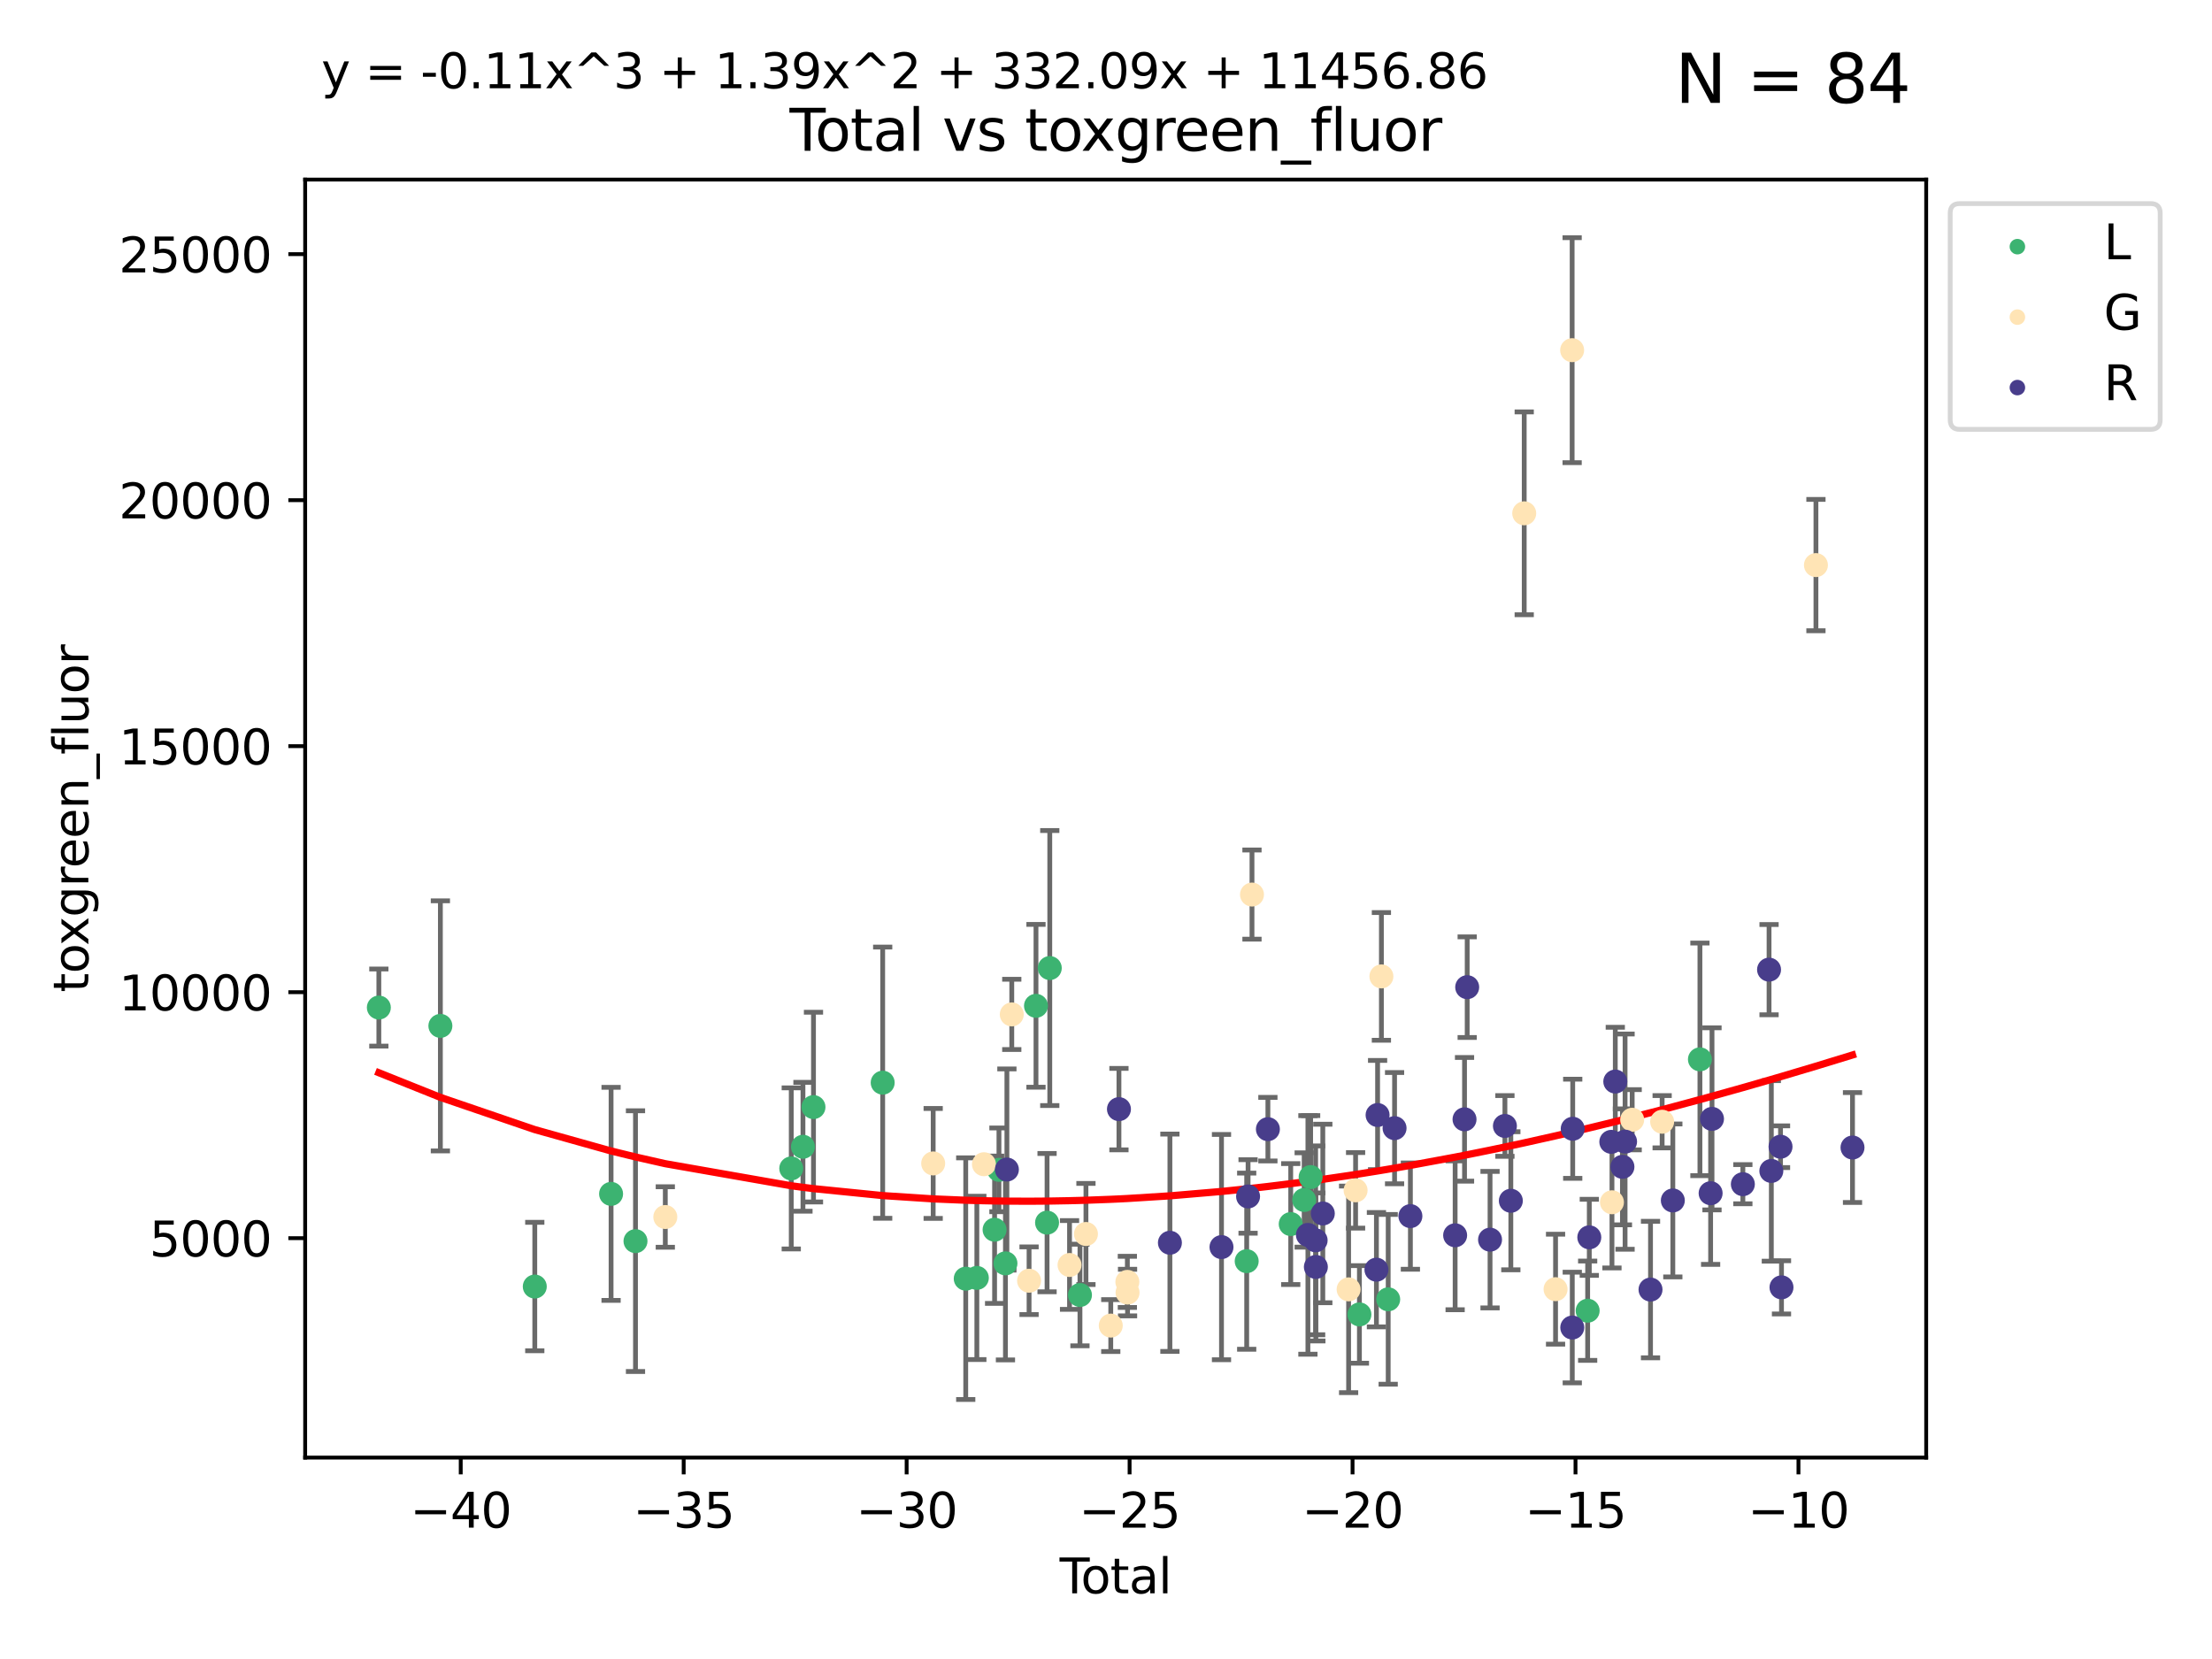 <?xml version="1.0" encoding="utf-8" standalone="no"?>
<!DOCTYPE svg PUBLIC "-//W3C//DTD SVG 1.1//EN"
  "http://www.w3.org/Graphics/SVG/1.1/DTD/svg11.dtd">
<svg xmlns:xlink="http://www.w3.org/1999/xlink" width="460.8pt" height="345.6pt" viewBox="0 0 460.8 345.6" xmlns="http://www.w3.org/2000/svg" version="1.1">
 <defs>
  <style type="text/css">*{stroke-linejoin: round; stroke-linecap: butt}</style>
 </defs>
 <g id="figure_1">
  <g id="patch_1">
   <path d="M 0 345.6 
L 460.8 345.6 
L 460.8 0 
L 0 0 
z
" style="fill: #ffffff"/>
  </g>
  <g id="axes_1">
   <g id="patch_2">
    <path d="M 63.571 303.64 
L 401.26 303.64 
L 401.26 37.411 
L 63.571 37.411 
z
" style="fill: #ffffff"/>
   </g>
   <g id="PathCollection_1">
    <defs>
     <path id="m1de25ea412" d="M 0 1.118 
C 0.297 1.118 0.581 1 0.791 0.791 
C 1 0.581 1.118 0.297 1.118 0 
C 1.118 -0.297 1 -0.581 0.791 -0.791 
C 0.581 -1 0.297 -1.118 0 -1.118 
C -0.297 -1.118 -0.581 -1 -0.791 -0.791 
C -1 -0.581 -1.118 -0.297 -1.118 0 
C -1.118 0.297 -1 0.581 -0.791 0.791 
C -0.581 1 -0.297 1.118 0 1.118 
z
" style="stroke: #3cb371"/>
    </defs>
    <g clip-path="url(#pab4d4b3753)">
     <use xlink:href="#m1de25ea412" x="78.921" y="209.89" style="fill: #3cb371; stroke: #3cb371"/>
     <use xlink:href="#m1de25ea412" x="91.741" y="213.71" style="fill: #3cb371; stroke: #3cb371"/>
     <use xlink:href="#m1de25ea412" x="111.404" y="268.011" style="fill: #3cb371; stroke: #3cb371"/>
     <use xlink:href="#m1de25ea412" x="127.299" y="248.706" style="fill: #3cb371; stroke: #3cb371"/>
     <use xlink:href="#m1de25ea412" x="132.385" y="258.551" style="fill: #3cb371; stroke: #3cb371"/>
     <use xlink:href="#m1de25ea412" x="164.833" y="243.402" style="fill: #3cb371; stroke: #3cb371"/>
     <use xlink:href="#m1de25ea412" x="167.271" y="238.894" style="fill: #3cb371; stroke: #3cb371"/>
     <use xlink:href="#m1de25ea412" x="169.463" y="230.627" style="fill: #3cb371; stroke: #3cb371"/>
     <use xlink:href="#m1de25ea412" x="183.879" y="225.539" style="fill: #3cb371; stroke: #3cb371"/>
     <use xlink:href="#m1de25ea412" x="201.18" y="266.37" style="fill: #3cb371; stroke: #3cb371"/>
     <use xlink:href="#m1de25ea412" x="203.494" y="266.209" style="fill: #3cb371; stroke: #3cb371"/>
     <use xlink:href="#m1de25ea412" x="207.191" y="256.172" style="fill: #3cb371; stroke: #3cb371"/>
     <use xlink:href="#m1de25ea412" x="208.1" y="243.698" style="fill: #3cb371; stroke: #3cb371"/>
     <use xlink:href="#m1de25ea412" x="209.454" y="263.183" style="fill: #3cb371; stroke: #3cb371"/>
     <use xlink:href="#m1de25ea412" x="215.816" y="209.532" style="fill: #3cb371; stroke: #3cb371"/>
     <use xlink:href="#m1de25ea412" x="218.122" y="254.697" style="fill: #3cb371; stroke: #3cb371"/>
     <use xlink:href="#m1de25ea412" x="218.687" y="201.663" style="fill: #3cb371; stroke: #3cb371"/>
     <use xlink:href="#m1de25ea412" x="224.976" y="269.772" style="fill: #3cb371; stroke: #3cb371"/>
     <use xlink:href="#m1de25ea412" x="259.708" y="262.726" style="fill: #3cb371; stroke: #3cb371"/>
     <use xlink:href="#m1de25ea412" x="268.881" y="254.993" style="fill: #3cb371; stroke: #3cb371"/>
     <use xlink:href="#m1de25ea412" x="271.685" y="249.978" style="fill: #3cb371; stroke: #3cb371"/>
     <use xlink:href="#m1de25ea412" x="273.029" y="245.206" style="fill: #3cb371; stroke: #3cb371"/>
     <use xlink:href="#m1de25ea412" x="283.191" y="273.818" style="fill: #3cb371; stroke: #3cb371"/>
     <use xlink:href="#m1de25ea412" x="289.186" y="270.673" style="fill: #3cb371; stroke: #3cb371"/>
     <use xlink:href="#m1de25ea412" x="330.738" y="273.044" style="fill: #3cb371; stroke: #3cb371"/>
     <use xlink:href="#m1de25ea412" x="354.126" y="220.682" style="fill: #3cb371; stroke: #3cb371"/>
    </g>
   </g>
   <g id="PathCollection_2">
    <defs>
     <path id="m9434b303e9" d="M 0 1.118 
C 0.297 1.118 0.581 1 0.791 0.791 
C 1 0.581 1.118 0.297 1.118 0 
C 1.118 -0.297 1 -0.581 0.791 -0.791 
C 0.581 -1 0.297 -1.118 0 -1.118 
C -0.297 -1.118 -0.581 -1 -0.791 -0.791 
C -1 -0.581 -1.118 -0.297 -1.118 0 
C -1.118 0.297 -1 0.581 -0.791 0.791 
C -0.581 1 -0.297 1.118 0 1.118 
z
" style="stroke: #ffe4b5"/>
    </defs>
    <g clip-path="url(#pab4d4b3753)">
     <use xlink:href="#m9434b303e9" x="138.595" y="253.525" style="fill: #ffe4b5; stroke: #ffe4b5"/>
     <use xlink:href="#m9434b303e9" x="194.399" y="242.365" style="fill: #ffe4b5; stroke: #ffe4b5"/>
     <use xlink:href="#m9434b303e9" x="204.971" y="242.532" style="fill: #ffe4b5; stroke: #ffe4b5"/>
     <use xlink:href="#m9434b303e9" x="210.771" y="211.319" style="fill: #ffe4b5; stroke: #ffe4b5"/>
     <use xlink:href="#m9434b303e9" x="214.373" y="266.799" style="fill: #ffe4b5; stroke: #ffe4b5"/>
     <use xlink:href="#m9434b303e9" x="222.805" y="263.52" style="fill: #ffe4b5; stroke: #ffe4b5"/>
     <use xlink:href="#m9434b303e9" x="226.223" y="257.061" style="fill: #ffe4b5; stroke: #ffe4b5"/>
     <use xlink:href="#m9434b303e9" x="231.393" y="276.144" style="fill: #ffe4b5; stroke: #ffe4b5"/>
     <use xlink:href="#m9434b303e9" x="234.85" y="267.041" style="fill: #ffe4b5; stroke: #ffe4b5"/>
     <use xlink:href="#m9434b303e9" x="234.889" y="269.267" style="fill: #ffe4b5; stroke: #ffe4b5"/>
     <use xlink:href="#m9434b303e9" x="260.811" y="186.354" style="fill: #ffe4b5; stroke: #ffe4b5"/>
     <use xlink:href="#m9434b303e9" x="280.941" y="268.598" style="fill: #ffe4b5; stroke: #ffe4b5"/>
     <use xlink:href="#m9434b303e9" x="282.395" y="247.968" style="fill: #ffe4b5; stroke: #ffe4b5"/>
     <use xlink:href="#m9434b303e9" x="287.771" y="203.402" style="fill: #ffe4b5; stroke: #ffe4b5"/>
     <use xlink:href="#m9434b303e9" x="317.523" y="106.933" style="fill: #ffe4b5; stroke: #ffe4b5"/>
     <use xlink:href="#m9434b303e9" x="324.052" y="268.562" style="fill: #ffe4b5; stroke: #ffe4b5"/>
     <use xlink:href="#m9434b303e9" x="327.505" y="72.948" style="fill: #ffe4b5; stroke: #ffe4b5"/>
     <use xlink:href="#m9434b303e9" x="335.802" y="250.453" style="fill: #ffe4b5; stroke: #ffe4b5"/>
     <use xlink:href="#m9434b303e9" x="340.014" y="233.265" style="fill: #ffe4b5; stroke: #ffe4b5"/>
     <use xlink:href="#m9434b303e9" x="346.254" y="233.675" style="fill: #ffe4b5; stroke: #ffe4b5"/>
     <use xlink:href="#m9434b303e9" x="378.293" y="117.718" style="fill: #ffe4b5; stroke: #ffe4b5"/>
    </g>
   </g>
   <g id="PathCollection_3">
    <defs>
     <path id="mb7c8a78e1c" d="M 0 1.118 
C 0.297 1.118 0.581 1 0.791 0.791 
C 1 0.581 1.118 0.297 1.118 0 
C 1.118 -0.297 1 -0.581 0.791 -0.791 
C 0.581 -1 0.297 -1.118 0 -1.118 
C -0.297 -1.118 -0.581 -1 -0.791 -0.791 
C -1 -0.581 -1.118 -0.297 -1.118 0 
C -1.118 0.297 -1 0.581 -0.791 0.791 
C -0.581 1 -0.297 1.118 0 1.118 
z
" style="stroke: #483d8b"/>
    </defs>
    <g clip-path="url(#pab4d4b3753)">
     <use xlink:href="#mb7c8a78e1c" x="209.754" y="243.635" style="fill: #483d8b; stroke: #483d8b"/>
     <use xlink:href="#mb7c8a78e1c" x="233.097" y="231.052" style="fill: #483d8b; stroke: #483d8b"/>
     <use xlink:href="#mb7c8a78e1c" x="243.714" y="258.888" style="fill: #483d8b; stroke: #483d8b"/>
     <use xlink:href="#mb7c8a78e1c" x="254.46" y="259.793" style="fill: #483d8b; stroke: #483d8b"/>
     <use xlink:href="#mb7c8a78e1c" x="259.996" y="249.242" style="fill: #483d8b; stroke: #483d8b"/>
     <use xlink:href="#mb7c8a78e1c" x="264.126" y="235.226" style="fill: #483d8b; stroke: #483d8b"/>
     <use xlink:href="#mb7c8a78e1c" x="272.462" y="257.256" style="fill: #483d8b; stroke: #483d8b"/>
     <use xlink:href="#mb7c8a78e1c" x="274.071" y="258.385" style="fill: #483d8b; stroke: #483d8b"/>
     <use xlink:href="#mb7c8a78e1c" x="274.118" y="263.926" style="fill: #483d8b; stroke: #483d8b"/>
     <use xlink:href="#mb7c8a78e1c" x="275.565" y="252.793" style="fill: #483d8b; stroke: #483d8b"/>
     <use xlink:href="#mb7c8a78e1c" x="286.736" y="264.497" style="fill: #483d8b; stroke: #483d8b"/>
     <use xlink:href="#mb7c8a78e1c" x="286.977" y="232.279" style="fill: #483d8b; stroke: #483d8b"/>
     <use xlink:href="#mb7c8a78e1c" x="290.514" y="235.014" style="fill: #483d8b; stroke: #483d8b"/>
     <use xlink:href="#mb7c8a78e1c" x="293.811" y="253.339" style="fill: #483d8b; stroke: #483d8b"/>
     <use xlink:href="#mb7c8a78e1c" x="303.131" y="257.335" style="fill: #483d8b; stroke: #483d8b"/>
     <use xlink:href="#mb7c8a78e1c" x="305.088" y="233.176" style="fill: #483d8b; stroke: #483d8b"/>
     <use xlink:href="#mb7c8a78e1c" x="305.643" y="205.646" style="fill: #483d8b; stroke: #483d8b"/>
     <use xlink:href="#mb7c8a78e1c" x="310.404" y="258.245" style="fill: #483d8b; stroke: #483d8b"/>
     <use xlink:href="#mb7c8a78e1c" x="313.502" y="234.558" style="fill: #483d8b; stroke: #483d8b"/>
     <use xlink:href="#mb7c8a78e1c" x="314.735" y="250.141" style="fill: #483d8b; stroke: #483d8b"/>
     <use xlink:href="#mb7c8a78e1c" x="327.533" y="276.55" style="fill: #483d8b; stroke: #483d8b"/>
     <use xlink:href="#mb7c8a78e1c" x="327.626" y="235.142" style="fill: #483d8b; stroke: #483d8b"/>
     <use xlink:href="#mb7c8a78e1c" x="331.08" y="257.76" style="fill: #483d8b; stroke: #483d8b"/>
     <use xlink:href="#mb7c8a78e1c" x="335.665" y="237.867" style="fill: #483d8b; stroke: #483d8b"/>
     <use xlink:href="#mb7c8a78e1c" x="336.494" y="225.307" style="fill: #483d8b; stroke: #483d8b"/>
     <use xlink:href="#mb7c8a78e1c" x="337.983" y="243.074" style="fill: #483d8b; stroke: #483d8b"/>
     <use xlink:href="#mb7c8a78e1c" x="338.533" y="237.823" style="fill: #483d8b; stroke: #483d8b"/>
     <use xlink:href="#mb7c8a78e1c" x="343.833" y="268.641" style="fill: #483d8b; stroke: #483d8b"/>
     <use xlink:href="#mb7c8a78e1c" x="348.481" y="250.076" style="fill: #483d8b; stroke: #483d8b"/>
     <use xlink:href="#mb7c8a78e1c" x="356.353" y="248.568" style="fill: #483d8b; stroke: #483d8b"/>
     <use xlink:href="#mb7c8a78e1c" x="356.641" y="233.081" style="fill: #483d8b; stroke: #483d8b"/>
     <use xlink:href="#mb7c8a78e1c" x="363.069" y="246.688" style="fill: #483d8b; stroke: #483d8b"/>
     <use xlink:href="#mb7c8a78e1c" x="368.526" y="201.995" style="fill: #483d8b; stroke: #483d8b"/>
     <use xlink:href="#mb7c8a78e1c" x="369.001" y="243.926" style="fill: #483d8b; stroke: #483d8b"/>
     <use xlink:href="#mb7c8a78e1c" x="370.916" y="238.883" style="fill: #483d8b; stroke: #483d8b"/>
     <use xlink:href="#mb7c8a78e1c" x="371.117" y="268.179" style="fill: #483d8b; stroke: #483d8b"/>
     <use xlink:href="#mb7c8a78e1c" x="385.911" y="239.05" style="fill: #483d8b; stroke: #483d8b"/>
    </g>
   </g>
   <g id="matplotlib.axis_1">
    <g id="xtick_1">
     <g id="line2d_1">
      <defs>
       <path id="m1845550274" d="M 0 0 
L 0 3.5 
" style="stroke: #000000; stroke-width: 0.8"/>
      </defs>
      <g>
       <use xlink:href="#m1845550274" x="95.978" y="303.64" style="stroke: #000000; stroke-width: 0.8"/>
      </g>
     </g>
     <g id="text_1">
      <!-- −40 -->
      <g transform="translate(85.426 318.238)scale(0.1 -0.1)">
       <defs>
        <path id="DejaVuSans-2212" d="M 678 2272 
L 4684 2272 
L 4684 1741 
L 678 1741 
L 678 2272 
z
" transform="scale(0.016)"/>
        <path id="DejaVuSans-34" d="M 2419 4116 
L 825 1625 
L 2419 1625 
L 2419 4116 
z
M 2253 4666 
L 3047 4666 
L 3047 1625 
L 3713 1625 
L 3713 1100 
L 3047 1100 
L 3047 0 
L 2419 0 
L 2419 1100 
L 313 1100 
L 313 1709 
L 2253 4666 
z
" transform="scale(0.016)"/>
        <path id="DejaVuSans-30" d="M 2034 4250 
Q 1547 4250 1301 3770 
Q 1056 3291 1056 2328 
Q 1056 1369 1301 889 
Q 1547 409 2034 409 
Q 2525 409 2770 889 
Q 3016 1369 3016 2328 
Q 3016 3291 2770 3770 
Q 2525 4250 2034 4250 
z
M 2034 4750 
Q 2819 4750 3233 4129 
Q 3647 3509 3647 2328 
Q 3647 1150 3233 529 
Q 2819 -91 2034 -91 
Q 1250 -91 836 529 
Q 422 1150 422 2328 
Q 422 3509 836 4129 
Q 1250 4750 2034 4750 
z
" transform="scale(0.016)"/>
       </defs>
       <use xlink:href="#DejaVuSans-2212"/>
       <use xlink:href="#DejaVuSans-34" x="83.789"/>
       <use xlink:href="#DejaVuSans-30" x="147.412"/>
      </g>
     </g>
    </g>
    <g id="xtick_2">
     <g id="line2d_2">
      <g>
       <use xlink:href="#m1845550274" x="142.424" y="303.64" style="stroke: #000000; stroke-width: 0.8"/>
      </g>
     </g>
     <g id="text_2">
      <!-- −35 -->
      <g transform="translate(131.872 318.238)scale(0.1 -0.1)">
       <defs>
        <path id="DejaVuSans-33" d="M 2597 2516 
Q 3050 2419 3304 2112 
Q 3559 1806 3559 1356 
Q 3559 666 3084 287 
Q 2609 -91 1734 -91 
Q 1441 -91 1130 -33 
Q 819 25 488 141 
L 488 750 
Q 750 597 1062 519 
Q 1375 441 1716 441 
Q 2309 441 2620 675 
Q 2931 909 2931 1356 
Q 2931 1769 2642 2001 
Q 2353 2234 1838 2234 
L 1294 2234 
L 1294 2753 
L 1863 2753 
Q 2328 2753 2575 2939 
Q 2822 3125 2822 3475 
Q 2822 3834 2567 4026 
Q 2313 4219 1838 4219 
Q 1578 4219 1281 4162 
Q 984 4106 628 3988 
L 628 4550 
Q 988 4650 1302 4700 
Q 1616 4750 1894 4750 
Q 2613 4750 3031 4423 
Q 3450 4097 3450 3541 
Q 3450 3153 3228 2886 
Q 3006 2619 2597 2516 
z
" transform="scale(0.016)"/>
        <path id="DejaVuSans-35" d="M 691 4666 
L 3169 4666 
L 3169 4134 
L 1269 4134 
L 1269 2991 
Q 1406 3038 1543 3061 
Q 1681 3084 1819 3084 
Q 2600 3084 3056 2656 
Q 3513 2228 3513 1497 
Q 3513 744 3044 326 
Q 2575 -91 1722 -91 
Q 1428 -91 1123 -41 
Q 819 9 494 109 
L 494 744 
Q 775 591 1075 516 
Q 1375 441 1709 441 
Q 2250 441 2565 725 
Q 2881 1009 2881 1497 
Q 2881 1984 2565 2268 
Q 2250 2553 1709 2553 
Q 1456 2553 1204 2497 
Q 953 2441 691 2322 
L 691 4666 
z
" transform="scale(0.016)"/>
       </defs>
       <use xlink:href="#DejaVuSans-2212"/>
       <use xlink:href="#DejaVuSans-33" x="83.789"/>
       <use xlink:href="#DejaVuSans-35" x="147.412"/>
      </g>
     </g>
    </g>
    <g id="xtick_3">
     <g id="line2d_3">
      <g>
       <use xlink:href="#m1845550274" x="188.87" y="303.64" style="stroke: #000000; stroke-width: 0.8"/>
      </g>
     </g>
     <g id="text_3">
      <!-- −30 -->
      <g transform="translate(178.317 318.238)scale(0.1 -0.1)">
       <use xlink:href="#DejaVuSans-2212"/>
       <use xlink:href="#DejaVuSans-33" x="83.789"/>
       <use xlink:href="#DejaVuSans-30" x="147.412"/>
      </g>
     </g>
    </g>
    <g id="xtick_4">
     <g id="line2d_4">
      <g>
       <use xlink:href="#m1845550274" x="235.315" y="303.64" style="stroke: #000000; stroke-width: 0.8"/>
      </g>
     </g>
     <g id="text_4">
      <!-- −25 -->
      <g transform="translate(224.763 318.238)scale(0.1 -0.1)">
       <defs>
        <path id="DejaVuSans-32" d="M 1228 531 
L 3431 531 
L 3431 0 
L 469 0 
L 469 531 
Q 828 903 1448 1529 
Q 2069 2156 2228 2338 
Q 2531 2678 2651 2914 
Q 2772 3150 2772 3378 
Q 2772 3750 2511 3984 
Q 2250 4219 1831 4219 
Q 1534 4219 1204 4116 
Q 875 4013 500 3803 
L 500 4441 
Q 881 4594 1212 4672 
Q 1544 4750 1819 4750 
Q 2544 4750 2975 4387 
Q 3406 4025 3406 3419 
Q 3406 3131 3298 2873 
Q 3191 2616 2906 2266 
Q 2828 2175 2409 1742 
Q 1991 1309 1228 531 
z
" transform="scale(0.016)"/>
       </defs>
       <use xlink:href="#DejaVuSans-2212"/>
       <use xlink:href="#DejaVuSans-32" x="83.789"/>
       <use xlink:href="#DejaVuSans-35" x="147.412"/>
      </g>
     </g>
    </g>
    <g id="xtick_5">
     <g id="line2d_5">
      <g>
       <use xlink:href="#m1845550274" x="281.761" y="303.64" style="stroke: #000000; stroke-width: 0.8"/>
      </g>
     </g>
     <g id="text_5">
      <!-- −20 -->
      <g transform="translate(271.209 318.238)scale(0.1 -0.1)">
       <use xlink:href="#DejaVuSans-2212"/>
       <use xlink:href="#DejaVuSans-32" x="83.789"/>
       <use xlink:href="#DejaVuSans-30" x="147.412"/>
      </g>
     </g>
    </g>
    <g id="xtick_6">
     <g id="line2d_6">
      <g>
       <use xlink:href="#m1845550274" x="328.207" y="303.64" style="stroke: #000000; stroke-width: 0.8"/>
      </g>
     </g>
     <g id="text_6">
      <!-- −15 -->
      <g transform="translate(317.654 318.238)scale(0.1 -0.1)">
       <defs>
        <path id="DejaVuSans-31" d="M 794 531 
L 1825 531 
L 1825 4091 
L 703 3866 
L 703 4441 
L 1819 4666 
L 2450 4666 
L 2450 531 
L 3481 531 
L 3481 0 
L 794 0 
L 794 531 
z
" transform="scale(0.016)"/>
       </defs>
       <use xlink:href="#DejaVuSans-2212"/>
       <use xlink:href="#DejaVuSans-31" x="83.789"/>
       <use xlink:href="#DejaVuSans-35" x="147.412"/>
      </g>
     </g>
    </g>
    <g id="xtick_7">
     <g id="line2d_7">
      <g>
       <use xlink:href="#m1845550274" x="374.652" y="303.64" style="stroke: #000000; stroke-width: 0.8"/>
      </g>
     </g>
     <g id="text_7">
      <!-- −10 -->
      <g transform="translate(364.1 318.238)scale(0.1 -0.1)">
       <use xlink:href="#DejaVuSans-2212"/>
       <use xlink:href="#DejaVuSans-31" x="83.789"/>
       <use xlink:href="#DejaVuSans-30" x="147.412"/>
      </g>
     </g>
    </g>
    <g id="text_8">
     <!-- Total -->
     <g transform="translate(220.739 331.917)scale(0.1 -0.1)">
      <defs>
       <path id="DejaVuSans-54" d="M -19 4666 
L 3928 4666 
L 3928 4134 
L 2272 4134 
L 2272 0 
L 1638 0 
L 1638 4134 
L -19 4134 
L -19 4666 
z
" transform="scale(0.016)"/>
       <path id="DejaVuSans-6f" d="M 1959 3097 
Q 1497 3097 1228 2736 
Q 959 2375 959 1747 
Q 959 1119 1226 758 
Q 1494 397 1959 397 
Q 2419 397 2687 759 
Q 2956 1122 2956 1747 
Q 2956 2369 2687 2733 
Q 2419 3097 1959 3097 
z
M 1959 3584 
Q 2709 3584 3137 3096 
Q 3566 2609 3566 1747 
Q 3566 888 3137 398 
Q 2709 -91 1959 -91 
Q 1206 -91 779 398 
Q 353 888 353 1747 
Q 353 2609 779 3096 
Q 1206 3584 1959 3584 
z
" transform="scale(0.016)"/>
       <path id="DejaVuSans-74" d="M 1172 4494 
L 1172 3500 
L 2356 3500 
L 2356 3053 
L 1172 3053 
L 1172 1153 
Q 1172 725 1289 603 
Q 1406 481 1766 481 
L 2356 481 
L 2356 0 
L 1766 0 
Q 1100 0 847 248 
Q 594 497 594 1153 
L 594 3053 
L 172 3053 
L 172 3500 
L 594 3500 
L 594 4494 
L 1172 4494 
z
" transform="scale(0.016)"/>
       <path id="DejaVuSans-61" d="M 2194 1759 
Q 1497 1759 1228 1600 
Q 959 1441 959 1056 
Q 959 750 1161 570 
Q 1363 391 1709 391 
Q 2188 391 2477 730 
Q 2766 1069 2766 1631 
L 2766 1759 
L 2194 1759 
z
M 3341 1997 
L 3341 0 
L 2766 0 
L 2766 531 
Q 2569 213 2275 61 
Q 1981 -91 1556 -91 
Q 1019 -91 701 211 
Q 384 513 384 1019 
Q 384 1609 779 1909 
Q 1175 2209 1959 2209 
L 2766 2209 
L 2766 2266 
Q 2766 2663 2505 2880 
Q 2244 3097 1772 3097 
Q 1472 3097 1187 3025 
Q 903 2953 641 2809 
L 641 3341 
Q 956 3463 1253 3523 
Q 1550 3584 1831 3584 
Q 2591 3584 2966 3190 
Q 3341 2797 3341 1997 
z
" transform="scale(0.016)"/>
       <path id="DejaVuSans-6c" d="M 603 4863 
L 1178 4863 
L 1178 0 
L 603 0 
L 603 4863 
z
" transform="scale(0.016)"/>
      </defs>
      <use xlink:href="#DejaVuSans-54"/>
      <use xlink:href="#DejaVuSans-6f" x="44.084"/>
      <use xlink:href="#DejaVuSans-74" x="105.266"/>
      <use xlink:href="#DejaVuSans-61" x="144.475"/>
      <use xlink:href="#DejaVuSans-6c" x="205.754"/>
     </g>
    </g>
   </g>
   <g id="matplotlib.axis_2">
    <g id="ytick_1">
     <g id="line2d_8">
      <defs>
       <path id="m8bf5eb835d" d="M 0 0 
L -3.5 0 
" style="stroke: #000000; stroke-width: 0.8"/>
      </defs>
      <g>
       <use xlink:href="#m8bf5eb835d" x="63.571" y="257.935" style="stroke: #000000; stroke-width: 0.8"/>
      </g>
     </g>
     <g id="text_9">
      <!-- 5000 -->
      <g transform="translate(31.121 261.734)scale(0.1 -0.1)">
       <use xlink:href="#DejaVuSans-35"/>
       <use xlink:href="#DejaVuSans-30" x="63.623"/>
       <use xlink:href="#DejaVuSans-30" x="127.246"/>
       <use xlink:href="#DejaVuSans-30" x="190.869"/>
      </g>
     </g>
    </g>
    <g id="ytick_2">
     <g id="line2d_9">
      <g>
       <use xlink:href="#m8bf5eb835d" x="63.571" y="206.687" style="stroke: #000000; stroke-width: 0.8"/>
      </g>
     </g>
     <g id="text_10">
      <!-- 10000 -->
      <g transform="translate(24.759 210.487)scale(0.1 -0.1)">
       <use xlink:href="#DejaVuSans-31"/>
       <use xlink:href="#DejaVuSans-30" x="63.623"/>
       <use xlink:href="#DejaVuSans-30" x="127.246"/>
       <use xlink:href="#DejaVuSans-30" x="190.869"/>
       <use xlink:href="#DejaVuSans-30" x="254.492"/>
      </g>
     </g>
    </g>
    <g id="ytick_3">
     <g id="line2d_10">
      <g>
       <use xlink:href="#m8bf5eb835d" x="63.571" y="155.44" style="stroke: #000000; stroke-width: 0.8"/>
      </g>
     </g>
     <g id="text_11">
      <!-- 15000 -->
      <g transform="translate(24.759 159.239)scale(0.1 -0.1)">
       <use xlink:href="#DejaVuSans-31"/>
       <use xlink:href="#DejaVuSans-35" x="63.623"/>
       <use xlink:href="#DejaVuSans-30" x="127.246"/>
       <use xlink:href="#DejaVuSans-30" x="190.869"/>
       <use xlink:href="#DejaVuSans-30" x="254.492"/>
      </g>
     </g>
    </g>
    <g id="ytick_4">
     <g id="line2d_11">
      <g>
       <use xlink:href="#m8bf5eb835d" x="63.571" y="104.192" style="stroke: #000000; stroke-width: 0.8"/>
      </g>
     </g>
     <g id="text_12">
      <!-- 20000 -->
      <g transform="translate(24.759 107.992)scale(0.1 -0.1)">
       <use xlink:href="#DejaVuSans-32"/>
       <use xlink:href="#DejaVuSans-30" x="63.623"/>
       <use xlink:href="#DejaVuSans-30" x="127.246"/>
       <use xlink:href="#DejaVuSans-30" x="190.869"/>
       <use xlink:href="#DejaVuSans-30" x="254.492"/>
      </g>
     </g>
    </g>
    <g id="ytick_5">
     <g id="line2d_12">
      <g>
       <use xlink:href="#m8bf5eb835d" x="63.571" y="52.945" style="stroke: #000000; stroke-width: 0.8"/>
      </g>
     </g>
     <g id="text_13">
      <!-- 25000 -->
      <g transform="translate(24.759 56.744)scale(0.1 -0.1)">
       <use xlink:href="#DejaVuSans-32"/>
       <use xlink:href="#DejaVuSans-35" x="63.623"/>
       <use xlink:href="#DejaVuSans-30" x="127.246"/>
       <use xlink:href="#DejaVuSans-30" x="190.869"/>
       <use xlink:href="#DejaVuSans-30" x="254.492"/>
      </g>
     </g>
    </g>
    <g id="text_14">
     <!-- toxgreen_fluor -->
     <g transform="translate(18.401 206.72)rotate(-90)scale(0.1 -0.1)">
      <defs>
       <path id="DejaVuSans-78" d="M 3513 3500 
L 2247 1797 
L 3578 0 
L 2900 0 
L 1881 1375 
L 863 0 
L 184 0 
L 1544 1831 
L 300 3500 
L 978 3500 
L 1906 2253 
L 2834 3500 
L 3513 3500 
z
" transform="scale(0.016)"/>
       <path id="DejaVuSans-67" d="M 2906 1791 
Q 2906 2416 2648 2759 
Q 2391 3103 1925 3103 
Q 1463 3103 1205 2759 
Q 947 2416 947 1791 
Q 947 1169 1205 825 
Q 1463 481 1925 481 
Q 2391 481 2648 825 
Q 2906 1169 2906 1791 
z
M 3481 434 
Q 3481 -459 3084 -895 
Q 2688 -1331 1869 -1331 
Q 1566 -1331 1297 -1286 
Q 1028 -1241 775 -1147 
L 775 -588 
Q 1028 -725 1275 -790 
Q 1522 -856 1778 -856 
Q 2344 -856 2625 -561 
Q 2906 -266 2906 331 
L 2906 616 
Q 2728 306 2450 153 
Q 2172 0 1784 0 
Q 1141 0 747 490 
Q 353 981 353 1791 
Q 353 2603 747 3093 
Q 1141 3584 1784 3584 
Q 2172 3584 2450 3431 
Q 2728 3278 2906 2969 
L 2906 3500 
L 3481 3500 
L 3481 434 
z
" transform="scale(0.016)"/>
       <path id="DejaVuSans-72" d="M 2631 2963 
Q 2534 3019 2420 3045 
Q 2306 3072 2169 3072 
Q 1681 3072 1420 2755 
Q 1159 2438 1159 1844 
L 1159 0 
L 581 0 
L 581 3500 
L 1159 3500 
L 1159 2956 
Q 1341 3275 1631 3429 
Q 1922 3584 2338 3584 
Q 2397 3584 2469 3576 
Q 2541 3569 2628 3553 
L 2631 2963 
z
" transform="scale(0.016)"/>
       <path id="DejaVuSans-65" d="M 3597 1894 
L 3597 1613 
L 953 1613 
Q 991 1019 1311 708 
Q 1631 397 2203 397 
Q 2534 397 2845 478 
Q 3156 559 3463 722 
L 3463 178 
Q 3153 47 2828 -22 
Q 2503 -91 2169 -91 
Q 1331 -91 842 396 
Q 353 884 353 1716 
Q 353 2575 817 3079 
Q 1281 3584 2069 3584 
Q 2775 3584 3186 3129 
Q 3597 2675 3597 1894 
z
M 3022 2063 
Q 3016 2534 2758 2815 
Q 2500 3097 2075 3097 
Q 1594 3097 1305 2825 
Q 1016 2553 972 2059 
L 3022 2063 
z
" transform="scale(0.016)"/>
       <path id="DejaVuSans-6e" d="M 3513 2113 
L 3513 0 
L 2938 0 
L 2938 2094 
Q 2938 2591 2744 2837 
Q 2550 3084 2163 3084 
Q 1697 3084 1428 2787 
Q 1159 2491 1159 1978 
L 1159 0 
L 581 0 
L 581 3500 
L 1159 3500 
L 1159 2956 
Q 1366 3272 1645 3428 
Q 1925 3584 2291 3584 
Q 2894 3584 3203 3211 
Q 3513 2838 3513 2113 
z
" transform="scale(0.016)"/>
       <path id="DejaVuSans-5f" d="M 3263 -1063 
L 3263 -1509 
L -63 -1509 
L -63 -1063 
L 3263 -1063 
z
" transform="scale(0.016)"/>
       <path id="DejaVuSans-66" d="M 2375 4863 
L 2375 4384 
L 1825 4384 
Q 1516 4384 1395 4259 
Q 1275 4134 1275 3809 
L 1275 3500 
L 2222 3500 
L 2222 3053 
L 1275 3053 
L 1275 0 
L 697 0 
L 697 3053 
L 147 3053 
L 147 3500 
L 697 3500 
L 697 3744 
Q 697 4328 969 4595 
Q 1241 4863 1831 4863 
L 2375 4863 
z
" transform="scale(0.016)"/>
       <path id="DejaVuSans-75" d="M 544 1381 
L 544 3500 
L 1119 3500 
L 1119 1403 
Q 1119 906 1312 657 
Q 1506 409 1894 409 
Q 2359 409 2629 706 
Q 2900 1003 2900 1516 
L 2900 3500 
L 3475 3500 
L 3475 0 
L 2900 0 
L 2900 538 
Q 2691 219 2414 64 
Q 2138 -91 1772 -91 
Q 1169 -91 856 284 
Q 544 659 544 1381 
z
M 1991 3584 
L 1991 3584 
z
" transform="scale(0.016)"/>
      </defs>
      <use xlink:href="#DejaVuSans-74"/>
      <use xlink:href="#DejaVuSans-6f" x="39.209"/>
      <use xlink:href="#DejaVuSans-78" x="97.266"/>
      <use xlink:href="#DejaVuSans-67" x="156.445"/>
      <use xlink:href="#DejaVuSans-72" x="219.922"/>
      <use xlink:href="#DejaVuSans-65" x="258.785"/>
      <use xlink:href="#DejaVuSans-65" x="320.309"/>
      <use xlink:href="#DejaVuSans-6e" x="381.832"/>
      <use xlink:href="#DejaVuSans-5f" x="445.211"/>
      <use xlink:href="#DejaVuSans-66" x="495.211"/>
      <use xlink:href="#DejaVuSans-6c" x="530.416"/>
      <use xlink:href="#DejaVuSans-75" x="558.199"/>
      <use xlink:href="#DejaVuSans-6f" x="621.578"/>
      <use xlink:href="#DejaVuSans-72" x="682.76"/>
     </g>
    </g>
   </g>
   <g id="LineCollection_1">
    <path d="M 78.921 217.919 
L 78.921 201.861 
" clip-path="url(#pab4d4b3753)" style="fill: none; stroke: #696969"/>
    <path d="M 91.741 239.76 
L 91.741 187.659 
" clip-path="url(#pab4d4b3753)" style="fill: none; stroke: #696969"/>
    <path d="M 111.404 281.388 
L 111.404 254.634 
" clip-path="url(#pab4d4b3753)" style="fill: none; stroke: #696969"/>
    <path d="M 127.299 270.898 
L 127.299 226.514 
" clip-path="url(#pab4d4b3753)" style="fill: none; stroke: #696969"/>
    <path d="M 132.385 285.708 
L 132.385 231.394 
" clip-path="url(#pab4d4b3753)" style="fill: none; stroke: #696969"/>
    <path d="M 164.833 260.181 
L 164.833 226.624 
" clip-path="url(#pab4d4b3753)" style="fill: none; stroke: #696969"/>
    <path d="M 167.271 252.314 
L 167.271 225.474 
" clip-path="url(#pab4d4b3753)" style="fill: none; stroke: #696969"/>
    <path d="M 169.463 250.391 
L 169.463 210.864 
" clip-path="url(#pab4d4b3753)" style="fill: none; stroke: #696969"/>
    <path d="M 183.879 253.791 
L 183.879 197.287 
" clip-path="url(#pab4d4b3753)" style="fill: none; stroke: #696969"/>
    <path d="M 201.18 291.539 
L 201.18 241.202 
" clip-path="url(#pab4d4b3753)" style="fill: none; stroke: #696969"/>
    <path d="M 203.494 283.223 
L 203.494 249.196 
" clip-path="url(#pab4d4b3753)" style="fill: none; stroke: #696969"/>
    <path d="M 207.191 271.518 
L 207.191 240.826 
" clip-path="url(#pab4d4b3753)" style="fill: none; stroke: #696969"/>
    <path d="M 208.1 252.422 
L 208.1 234.974 
" clip-path="url(#pab4d4b3753)" style="fill: none; stroke: #696969"/>
    <path d="M 209.454 283.295 
L 209.454 243.07 
" clip-path="url(#pab4d4b3753)" style="fill: none; stroke: #696969"/>
    <path d="M 215.816 226.49 
L 215.816 192.574 
" clip-path="url(#pab4d4b3753)" style="fill: none; stroke: #696969"/>
    <path d="M 218.122 269.101 
L 218.122 240.293 
" clip-path="url(#pab4d4b3753)" style="fill: none; stroke: #696969"/>
    <path d="M 218.687 230.31 
L 218.687 173.016 
" clip-path="url(#pab4d4b3753)" style="fill: none; stroke: #696969"/>
    <path d="M 224.976 280.354 
L 224.976 259.191 
" clip-path="url(#pab4d4b3753)" style="fill: none; stroke: #696969"/>
    <path d="M 259.708 281.076 
L 259.708 244.377 
" clip-path="url(#pab4d4b3753)" style="fill: none; stroke: #696969"/>
    <path d="M 268.881 267.586 
L 268.881 242.399 
" clip-path="url(#pab4d4b3753)" style="fill: none; stroke: #696969"/>
    <path d="M 271.685 259.804 
L 271.685 240.151 
" clip-path="url(#pab4d4b3753)" style="fill: none; stroke: #696969"/>
    <path d="M 273.029 258.019 
L 273.029 232.394 
" clip-path="url(#pab4d4b3753)" style="fill: none; stroke: #696969"/>
    <path d="M 283.191 283.979 
L 283.191 263.656 
" clip-path="url(#pab4d4b3753)" style="fill: none; stroke: #696969"/>
    <path d="M 289.186 288.356 
L 289.186 252.989 
" clip-path="url(#pab4d4b3753)" style="fill: none; stroke: #696969"/>
    <path d="M 330.738 283.391 
L 330.738 262.698 
" clip-path="url(#pab4d4b3753)" style="fill: none; stroke: #696969"/>
    <path d="M 354.126 244.913 
L 354.126 196.452 
" clip-path="url(#pab4d4b3753)" style="fill: none; stroke: #696969"/>
   </g>
   <g id="line2d_13">
    <defs>
     <path id="mf4383dc774" d="M 2 0 
L -2 -0 
" style="stroke: #696969"/>
    </defs>
    <g clip-path="url(#pab4d4b3753)">
     <use xlink:href="#mf4383dc774" x="78.921" y="217.919" style="fill: #696969; stroke: #696969"/>
     <use xlink:href="#mf4383dc774" x="91.741" y="239.76" style="fill: #696969; stroke: #696969"/>
     <use xlink:href="#mf4383dc774" x="111.404" y="281.388" style="fill: #696969; stroke: #696969"/>
     <use xlink:href="#mf4383dc774" x="127.299" y="270.898" style="fill: #696969; stroke: #696969"/>
     <use xlink:href="#mf4383dc774" x="132.385" y="285.708" style="fill: #696969; stroke: #696969"/>
     <use xlink:href="#mf4383dc774" x="164.833" y="260.181" style="fill: #696969; stroke: #696969"/>
     <use xlink:href="#mf4383dc774" x="167.271" y="252.314" style="fill: #696969; stroke: #696969"/>
     <use xlink:href="#mf4383dc774" x="169.463" y="250.391" style="fill: #696969; stroke: #696969"/>
     <use xlink:href="#mf4383dc774" x="183.879" y="253.791" style="fill: #696969; stroke: #696969"/>
     <use xlink:href="#mf4383dc774" x="201.18" y="291.539" style="fill: #696969; stroke: #696969"/>
     <use xlink:href="#mf4383dc774" x="203.494" y="283.223" style="fill: #696969; stroke: #696969"/>
     <use xlink:href="#mf4383dc774" x="207.191" y="271.518" style="fill: #696969; stroke: #696969"/>
     <use xlink:href="#mf4383dc774" x="208.1" y="252.422" style="fill: #696969; stroke: #696969"/>
     <use xlink:href="#mf4383dc774" x="209.454" y="283.295" style="fill: #696969; stroke: #696969"/>
     <use xlink:href="#mf4383dc774" x="215.816" y="226.49" style="fill: #696969; stroke: #696969"/>
     <use xlink:href="#mf4383dc774" x="218.122" y="269.101" style="fill: #696969; stroke: #696969"/>
     <use xlink:href="#mf4383dc774" x="218.687" y="230.31" style="fill: #696969; stroke: #696969"/>
     <use xlink:href="#mf4383dc774" x="224.976" y="280.354" style="fill: #696969; stroke: #696969"/>
     <use xlink:href="#mf4383dc774" x="259.708" y="281.076" style="fill: #696969; stroke: #696969"/>
     <use xlink:href="#mf4383dc774" x="268.881" y="267.586" style="fill: #696969; stroke: #696969"/>
     <use xlink:href="#mf4383dc774" x="271.685" y="259.804" style="fill: #696969; stroke: #696969"/>
     <use xlink:href="#mf4383dc774" x="273.029" y="258.019" style="fill: #696969; stroke: #696969"/>
     <use xlink:href="#mf4383dc774" x="283.191" y="283.979" style="fill: #696969; stroke: #696969"/>
     <use xlink:href="#mf4383dc774" x="289.186" y="288.356" style="fill: #696969; stroke: #696969"/>
     <use xlink:href="#mf4383dc774" x="330.738" y="283.391" style="fill: #696969; stroke: #696969"/>
     <use xlink:href="#mf4383dc774" x="354.126" y="244.913" style="fill: #696969; stroke: #696969"/>
    </g>
   </g>
   <g id="line2d_14">
    <g clip-path="url(#pab4d4b3753)">
     <use xlink:href="#mf4383dc774" x="78.921" y="201.861" style="fill: #696969; stroke: #696969"/>
     <use xlink:href="#mf4383dc774" x="91.741" y="187.659" style="fill: #696969; stroke: #696969"/>
     <use xlink:href="#mf4383dc774" x="111.404" y="254.634" style="fill: #696969; stroke: #696969"/>
     <use xlink:href="#mf4383dc774" x="127.299" y="226.514" style="fill: #696969; stroke: #696969"/>
     <use xlink:href="#mf4383dc774" x="132.385" y="231.394" style="fill: #696969; stroke: #696969"/>
     <use xlink:href="#mf4383dc774" x="164.833" y="226.624" style="fill: #696969; stroke: #696969"/>
     <use xlink:href="#mf4383dc774" x="167.271" y="225.474" style="fill: #696969; stroke: #696969"/>
     <use xlink:href="#mf4383dc774" x="169.463" y="210.864" style="fill: #696969; stroke: #696969"/>
     <use xlink:href="#mf4383dc774" x="183.879" y="197.287" style="fill: #696969; stroke: #696969"/>
     <use xlink:href="#mf4383dc774" x="201.18" y="241.202" style="fill: #696969; stroke: #696969"/>
     <use xlink:href="#mf4383dc774" x="203.494" y="249.196" style="fill: #696969; stroke: #696969"/>
     <use xlink:href="#mf4383dc774" x="207.191" y="240.826" style="fill: #696969; stroke: #696969"/>
     <use xlink:href="#mf4383dc774" x="208.1" y="234.974" style="fill: #696969; stroke: #696969"/>
     <use xlink:href="#mf4383dc774" x="209.454" y="243.07" style="fill: #696969; stroke: #696969"/>
     <use xlink:href="#mf4383dc774" x="215.816" y="192.574" style="fill: #696969; stroke: #696969"/>
     <use xlink:href="#mf4383dc774" x="218.122" y="240.293" style="fill: #696969; stroke: #696969"/>
     <use xlink:href="#mf4383dc774" x="218.687" y="173.016" style="fill: #696969; stroke: #696969"/>
     <use xlink:href="#mf4383dc774" x="224.976" y="259.191" style="fill: #696969; stroke: #696969"/>
     <use xlink:href="#mf4383dc774" x="259.708" y="244.377" style="fill: #696969; stroke: #696969"/>
     <use xlink:href="#mf4383dc774" x="268.881" y="242.399" style="fill: #696969; stroke: #696969"/>
     <use xlink:href="#mf4383dc774" x="271.685" y="240.151" style="fill: #696969; stroke: #696969"/>
     <use xlink:href="#mf4383dc774" x="273.029" y="232.394" style="fill: #696969; stroke: #696969"/>
     <use xlink:href="#mf4383dc774" x="283.191" y="263.656" style="fill: #696969; stroke: #696969"/>
     <use xlink:href="#mf4383dc774" x="289.186" y="252.989" style="fill: #696969; stroke: #696969"/>
     <use xlink:href="#mf4383dc774" x="330.738" y="262.698" style="fill: #696969; stroke: #696969"/>
     <use xlink:href="#mf4383dc774" x="354.126" y="196.452" style="fill: #696969; stroke: #696969"/>
    </g>
   </g>
   <g id="LineCollection_2">
    <path d="M 138.595 259.827 
L 138.595 247.224 
" clip-path="url(#pab4d4b3753)" style="fill: none; stroke: #696969"/>
    <path d="M 194.399 253.813 
L 194.399 230.917 
" clip-path="url(#pab4d4b3753)" style="fill: none; stroke: #696969"/>
    <path d="M 204.971 243.403 
L 204.971 241.661 
" clip-path="url(#pab4d4b3753)" style="fill: none; stroke: #696969"/>
    <path d="M 210.771 218.635 
L 210.771 204.002 
" clip-path="url(#pab4d4b3753)" style="fill: none; stroke: #696969"/>
    <path d="M 214.373 273.844 
L 214.373 259.754 
" clip-path="url(#pab4d4b3753)" style="fill: none; stroke: #696969"/>
    <path d="M 222.805 272.767 
L 222.805 254.272 
" clip-path="url(#pab4d4b3753)" style="fill: none; stroke: #696969"/>
    <path d="M 226.223 267.591 
L 226.223 246.531 
" clip-path="url(#pab4d4b3753)" style="fill: none; stroke: #696969"/>
    <path d="M 231.393 281.549 
L 231.393 270.738 
" clip-path="url(#pab4d4b3753)" style="fill: none; stroke: #696969"/>
    <path d="M 234.85 272.373 
L 234.85 261.71 
" clip-path="url(#pab4d4b3753)" style="fill: none; stroke: #696969"/>
    <path d="M 234.889 274.122 
L 234.889 264.413 
" clip-path="url(#pab4d4b3753)" style="fill: none; stroke: #696969"/>
    <path d="M 260.811 195.64 
L 260.811 177.068 
" clip-path="url(#pab4d4b3753)" style="fill: none; stroke: #696969"/>
    <path d="M 280.941 290.114 
L 280.941 247.081 
" clip-path="url(#pab4d4b3753)" style="fill: none; stroke: #696969"/>
    <path d="M 282.395 255.838 
L 282.395 240.098 
" clip-path="url(#pab4d4b3753)" style="fill: none; stroke: #696969"/>
    <path d="M 287.771 216.702 
L 287.771 190.102 
" clip-path="url(#pab4d4b3753)" style="fill: none; stroke: #696969"/>
    <path d="M 317.523 128.062 
L 317.523 85.805 
" clip-path="url(#pab4d4b3753)" style="fill: none; stroke: #696969"/>
    <path d="M 324.052 280.017 
L 324.052 257.107 
" clip-path="url(#pab4d4b3753)" style="fill: none; stroke: #696969"/>
    <path d="M 327.505 96.383 
L 327.505 49.513 
" clip-path="url(#pab4d4b3753)" style="fill: none; stroke: #696969"/>
    <path d="M 335.802 264.135 
L 335.802 236.771 
" clip-path="url(#pab4d4b3753)" style="fill: none; stroke: #696969"/>
    <path d="M 340.014 239.538 
L 340.014 226.992 
" clip-path="url(#pab4d4b3753)" style="fill: none; stroke: #696969"/>
    <path d="M 346.254 239.123 
L 346.254 228.228 
" clip-path="url(#pab4d4b3753)" style="fill: none; stroke: #696969"/>
    <path d="M 378.293 131.396 
L 378.293 104.04 
" clip-path="url(#pab4d4b3753)" style="fill: none; stroke: #696969"/>
   </g>
   <g id="line2d_15">
    <g clip-path="url(#pab4d4b3753)">
     <use xlink:href="#mf4383dc774" x="138.595" y="259.827" style="fill: #696969; stroke: #696969"/>
     <use xlink:href="#mf4383dc774" x="194.399" y="253.813" style="fill: #696969; stroke: #696969"/>
     <use xlink:href="#mf4383dc774" x="204.971" y="243.403" style="fill: #696969; stroke: #696969"/>
     <use xlink:href="#mf4383dc774" x="210.771" y="218.635" style="fill: #696969; stroke: #696969"/>
     <use xlink:href="#mf4383dc774" x="214.373" y="273.844" style="fill: #696969; stroke: #696969"/>
     <use xlink:href="#mf4383dc774" x="222.805" y="272.767" style="fill: #696969; stroke: #696969"/>
     <use xlink:href="#mf4383dc774" x="226.223" y="267.591" style="fill: #696969; stroke: #696969"/>
     <use xlink:href="#mf4383dc774" x="231.393" y="281.549" style="fill: #696969; stroke: #696969"/>
     <use xlink:href="#mf4383dc774" x="234.85" y="272.373" style="fill: #696969; stroke: #696969"/>
     <use xlink:href="#mf4383dc774" x="234.889" y="274.122" style="fill: #696969; stroke: #696969"/>
     <use xlink:href="#mf4383dc774" x="260.811" y="195.64" style="fill: #696969; stroke: #696969"/>
     <use xlink:href="#mf4383dc774" x="280.941" y="290.114" style="fill: #696969; stroke: #696969"/>
     <use xlink:href="#mf4383dc774" x="282.395" y="255.838" style="fill: #696969; stroke: #696969"/>
     <use xlink:href="#mf4383dc774" x="287.771" y="216.702" style="fill: #696969; stroke: #696969"/>
     <use xlink:href="#mf4383dc774" x="317.523" y="128.062" style="fill: #696969; stroke: #696969"/>
     <use xlink:href="#mf4383dc774" x="324.052" y="280.017" style="fill: #696969; stroke: #696969"/>
     <use xlink:href="#mf4383dc774" x="327.505" y="96.383" style="fill: #696969; stroke: #696969"/>
     <use xlink:href="#mf4383dc774" x="335.802" y="264.135" style="fill: #696969; stroke: #696969"/>
     <use xlink:href="#mf4383dc774" x="340.014" y="239.538" style="fill: #696969; stroke: #696969"/>
     <use xlink:href="#mf4383dc774" x="346.254" y="239.123" style="fill: #696969; stroke: #696969"/>
     <use xlink:href="#mf4383dc774" x="378.293" y="131.396" style="fill: #696969; stroke: #696969"/>
    </g>
   </g>
   <g id="line2d_16">
    <g clip-path="url(#pab4d4b3753)">
     <use xlink:href="#mf4383dc774" x="138.595" y="247.224" style="fill: #696969; stroke: #696969"/>
     <use xlink:href="#mf4383dc774" x="194.399" y="230.917" style="fill: #696969; stroke: #696969"/>
     <use xlink:href="#mf4383dc774" x="204.971" y="241.661" style="fill: #696969; stroke: #696969"/>
     <use xlink:href="#mf4383dc774" x="210.771" y="204.002" style="fill: #696969; stroke: #696969"/>
     <use xlink:href="#mf4383dc774" x="214.373" y="259.754" style="fill: #696969; stroke: #696969"/>
     <use xlink:href="#mf4383dc774" x="222.805" y="254.272" style="fill: #696969; stroke: #696969"/>
     <use xlink:href="#mf4383dc774" x="226.223" y="246.531" style="fill: #696969; stroke: #696969"/>
     <use xlink:href="#mf4383dc774" x="231.393" y="270.738" style="fill: #696969; stroke: #696969"/>
     <use xlink:href="#mf4383dc774" x="234.85" y="261.71" style="fill: #696969; stroke: #696969"/>
     <use xlink:href="#mf4383dc774" x="234.889" y="264.413" style="fill: #696969; stroke: #696969"/>
     <use xlink:href="#mf4383dc774" x="260.811" y="177.068" style="fill: #696969; stroke: #696969"/>
     <use xlink:href="#mf4383dc774" x="280.941" y="247.081" style="fill: #696969; stroke: #696969"/>
     <use xlink:href="#mf4383dc774" x="282.395" y="240.098" style="fill: #696969; stroke: #696969"/>
     <use xlink:href="#mf4383dc774" x="287.771" y="190.102" style="fill: #696969; stroke: #696969"/>
     <use xlink:href="#mf4383dc774" x="317.523" y="85.805" style="fill: #696969; stroke: #696969"/>
     <use xlink:href="#mf4383dc774" x="324.052" y="257.107" style="fill: #696969; stroke: #696969"/>
     <use xlink:href="#mf4383dc774" x="327.505" y="49.513" style="fill: #696969; stroke: #696969"/>
     <use xlink:href="#mf4383dc774" x="335.802" y="236.771" style="fill: #696969; stroke: #696969"/>
     <use xlink:href="#mf4383dc774" x="340.014" y="226.992" style="fill: #696969; stroke: #696969"/>
     <use xlink:href="#mf4383dc774" x="346.254" y="228.228" style="fill: #696969; stroke: #696969"/>
     <use xlink:href="#mf4383dc774" x="378.293" y="104.04" style="fill: #696969; stroke: #696969"/>
    </g>
   </g>
   <g id="LineCollection_3">
    <path d="M 209.754 264.594 
L 209.754 222.676 
" clip-path="url(#pab4d4b3753)" style="fill: none; stroke: #696969"/>
    <path d="M 233.097 239.538 
L 233.097 222.566 
" clip-path="url(#pab4d4b3753)" style="fill: none; stroke: #696969"/>
    <path d="M 243.714 281.526 
L 243.714 236.251 
" clip-path="url(#pab4d4b3753)" style="fill: none; stroke: #696969"/>
    <path d="M 254.46 283.255 
L 254.46 236.332 
" clip-path="url(#pab4d4b3753)" style="fill: none; stroke: #696969"/>
    <path d="M 259.996 256.895 
L 259.996 241.59 
" clip-path="url(#pab4d4b3753)" style="fill: none; stroke: #696969"/>
    <path d="M 264.126 241.847 
L 264.126 228.605 
" clip-path="url(#pab4d4b3753)" style="fill: none; stroke: #696969"/>
    <path d="M 272.462 282.11 
L 272.462 232.403 
" clip-path="url(#pab4d4b3753)" style="fill: none; stroke: #696969"/>
    <path d="M 274.071 278.051 
L 274.071 238.718 
" clip-path="url(#pab4d4b3753)" style="fill: none; stroke: #696969"/>
    <path d="M 274.118 279.35 
L 274.118 248.503 
" clip-path="url(#pab4d4b3753)" style="fill: none; stroke: #696969"/>
    <path d="M 275.565 271.386 
L 275.565 234.199 
" clip-path="url(#pab4d4b3753)" style="fill: none; stroke: #696969"/>
    <path d="M 286.736 276.412 
L 286.736 252.583 
" clip-path="url(#pab4d4b3753)" style="fill: none; stroke: #696969"/>
    <path d="M 286.977 243.651 
L 286.977 220.906 
" clip-path="url(#pab4d4b3753)" style="fill: none; stroke: #696969"/>
    <path d="M 290.514 246.602 
L 290.514 223.427 
" clip-path="url(#pab4d4b3753)" style="fill: none; stroke: #696969"/>
    <path d="M 293.811 264.41 
L 293.811 242.268 
" clip-path="url(#pab4d4b3753)" style="fill: none; stroke: #696969"/>
    <path d="M 303.131 272.843 
L 303.131 241.828 
" clip-path="url(#pab4d4b3753)" style="fill: none; stroke: #696969"/>
    <path d="M 305.088 246.056 
L 305.088 220.297 
" clip-path="url(#pab4d4b3753)" style="fill: none; stroke: #696969"/>
    <path d="M 305.643 216.124 
L 305.643 195.168 
" clip-path="url(#pab4d4b3753)" style="fill: none; stroke: #696969"/>
    <path d="M 310.404 272.463 
L 310.404 244.026 
" clip-path="url(#pab4d4b3753)" style="fill: none; stroke: #696969"/>
    <path d="M 313.502 240.883 
L 313.502 228.233 
" clip-path="url(#pab4d4b3753)" style="fill: none; stroke: #696969"/>
    <path d="M 314.735 264.524 
L 314.735 235.758 
" clip-path="url(#pab4d4b3753)" style="fill: none; stroke: #696969"/>
    <path d="M 327.533 288.078 
L 327.533 265.022 
" clip-path="url(#pab4d4b3753)" style="fill: none; stroke: #696969"/>
    <path d="M 327.626 245.473 
L 327.626 224.811 
" clip-path="url(#pab4d4b3753)" style="fill: none; stroke: #696969"/>
    <path d="M 331.08 265.687 
L 331.08 249.833 
" clip-path="url(#pab4d4b3753)" style="fill: none; stroke: #696969"/>
    <path d="M 335.665 238.826 
L 335.665 236.908 
" clip-path="url(#pab4d4b3753)" style="fill: none; stroke: #696969"/>
    <path d="M 336.494 236.609 
L 336.494 214.005 
" clip-path="url(#pab4d4b3753)" style="fill: none; stroke: #696969"/>
    <path d="M 337.983 255.154 
L 337.983 230.995 
" clip-path="url(#pab4d4b3753)" style="fill: none; stroke: #696969"/>
    <path d="M 338.533 260.245 
L 338.533 215.401 
" clip-path="url(#pab4d4b3753)" style="fill: none; stroke: #696969"/>
    <path d="M 343.833 282.857 
L 343.833 254.425 
" clip-path="url(#pab4d4b3753)" style="fill: none; stroke: #696969"/>
    <path d="M 348.481 266.008 
L 348.481 234.145 
" clip-path="url(#pab4d4b3753)" style="fill: none; stroke: #696969"/>
    <path d="M 356.353 263.393 
L 356.353 233.743 
" clip-path="url(#pab4d4b3753)" style="fill: none; stroke: #696969"/>
    <path d="M 356.641 252.048 
L 356.641 214.114 
" clip-path="url(#pab4d4b3753)" style="fill: none; stroke: #696969"/>
    <path d="M 363.069 250.766 
L 363.069 242.611 
" clip-path="url(#pab4d4b3753)" style="fill: none; stroke: #696969"/>
    <path d="M 368.526 211.396 
L 368.526 192.595 
" clip-path="url(#pab4d4b3753)" style="fill: none; stroke: #696969"/>
    <path d="M 369.001 262.726 
L 369.001 225.126 
" clip-path="url(#pab4d4b3753)" style="fill: none; stroke: #696969"/>
    <path d="M 370.916 243.228 
L 370.916 234.537 
" clip-path="url(#pab4d4b3753)" style="fill: none; stroke: #696969"/>
    <path d="M 371.117 273.721 
L 371.117 262.637 
" clip-path="url(#pab4d4b3753)" style="fill: none; stroke: #696969"/>
    <path d="M 385.911 250.497 
L 385.911 227.604 
" clip-path="url(#pab4d4b3753)" style="fill: none; stroke: #696969"/>
   </g>
   <g id="line2d_17">
    <g clip-path="url(#pab4d4b3753)">
     <use xlink:href="#mf4383dc774" x="209.754" y="264.594" style="fill: #696969; stroke: #696969"/>
     <use xlink:href="#mf4383dc774" x="233.097" y="239.538" style="fill: #696969; stroke: #696969"/>
     <use xlink:href="#mf4383dc774" x="243.714" y="281.526" style="fill: #696969; stroke: #696969"/>
     <use xlink:href="#mf4383dc774" x="254.46" y="283.255" style="fill: #696969; stroke: #696969"/>
     <use xlink:href="#mf4383dc774" x="259.996" y="256.895" style="fill: #696969; stroke: #696969"/>
     <use xlink:href="#mf4383dc774" x="264.126" y="241.847" style="fill: #696969; stroke: #696969"/>
     <use xlink:href="#mf4383dc774" x="272.462" y="282.11" style="fill: #696969; stroke: #696969"/>
     <use xlink:href="#mf4383dc774" x="274.071" y="278.051" style="fill: #696969; stroke: #696969"/>
     <use xlink:href="#mf4383dc774" x="274.118" y="279.35" style="fill: #696969; stroke: #696969"/>
     <use xlink:href="#mf4383dc774" x="275.565" y="271.386" style="fill: #696969; stroke: #696969"/>
     <use xlink:href="#mf4383dc774" x="286.736" y="276.412" style="fill: #696969; stroke: #696969"/>
     <use xlink:href="#mf4383dc774" x="286.977" y="243.651" style="fill: #696969; stroke: #696969"/>
     <use xlink:href="#mf4383dc774" x="290.514" y="246.602" style="fill: #696969; stroke: #696969"/>
     <use xlink:href="#mf4383dc774" x="293.811" y="264.41" style="fill: #696969; stroke: #696969"/>
     <use xlink:href="#mf4383dc774" x="303.131" y="272.843" style="fill: #696969; stroke: #696969"/>
     <use xlink:href="#mf4383dc774" x="305.088" y="246.056" style="fill: #696969; stroke: #696969"/>
     <use xlink:href="#mf4383dc774" x="305.643" y="216.124" style="fill: #696969; stroke: #696969"/>
     <use xlink:href="#mf4383dc774" x="310.404" y="272.463" style="fill: #696969; stroke: #696969"/>
     <use xlink:href="#mf4383dc774" x="313.502" y="240.883" style="fill: #696969; stroke: #696969"/>
     <use xlink:href="#mf4383dc774" x="314.735" y="264.524" style="fill: #696969; stroke: #696969"/>
     <use xlink:href="#mf4383dc774" x="327.533" y="288.078" style="fill: #696969; stroke: #696969"/>
     <use xlink:href="#mf4383dc774" x="327.626" y="245.473" style="fill: #696969; stroke: #696969"/>
     <use xlink:href="#mf4383dc774" x="331.08" y="265.687" style="fill: #696969; stroke: #696969"/>
     <use xlink:href="#mf4383dc774" x="335.665" y="238.826" style="fill: #696969; stroke: #696969"/>
     <use xlink:href="#mf4383dc774" x="336.494" y="236.609" style="fill: #696969; stroke: #696969"/>
     <use xlink:href="#mf4383dc774" x="337.983" y="255.154" style="fill: #696969; stroke: #696969"/>
     <use xlink:href="#mf4383dc774" x="338.533" y="260.245" style="fill: #696969; stroke: #696969"/>
     <use xlink:href="#mf4383dc774" x="343.833" y="282.857" style="fill: #696969; stroke: #696969"/>
     <use xlink:href="#mf4383dc774" x="348.481" y="266.008" style="fill: #696969; stroke: #696969"/>
     <use xlink:href="#mf4383dc774" x="356.353" y="263.393" style="fill: #696969; stroke: #696969"/>
     <use xlink:href="#mf4383dc774" x="356.641" y="252.048" style="fill: #696969; stroke: #696969"/>
     <use xlink:href="#mf4383dc774" x="363.069" y="250.766" style="fill: #696969; stroke: #696969"/>
     <use xlink:href="#mf4383dc774" x="368.526" y="211.396" style="fill: #696969; stroke: #696969"/>
     <use xlink:href="#mf4383dc774" x="369.001" y="262.726" style="fill: #696969; stroke: #696969"/>
     <use xlink:href="#mf4383dc774" x="370.916" y="243.228" style="fill: #696969; stroke: #696969"/>
     <use xlink:href="#mf4383dc774" x="371.117" y="273.721" style="fill: #696969; stroke: #696969"/>
     <use xlink:href="#mf4383dc774" x="385.911" y="250.497" style="fill: #696969; stroke: #696969"/>
    </g>
   </g>
   <g id="line2d_18">
    <g clip-path="url(#pab4d4b3753)">
     <use xlink:href="#mf4383dc774" x="209.754" y="222.676" style="fill: #696969; stroke: #696969"/>
     <use xlink:href="#mf4383dc774" x="233.097" y="222.566" style="fill: #696969; stroke: #696969"/>
     <use xlink:href="#mf4383dc774" x="243.714" y="236.251" style="fill: #696969; stroke: #696969"/>
     <use xlink:href="#mf4383dc774" x="254.46" y="236.332" style="fill: #696969; stroke: #696969"/>
     <use xlink:href="#mf4383dc774" x="259.996" y="241.59" style="fill: #696969; stroke: #696969"/>
     <use xlink:href="#mf4383dc774" x="264.126" y="228.605" style="fill: #696969; stroke: #696969"/>
     <use xlink:href="#mf4383dc774" x="272.462" y="232.403" style="fill: #696969; stroke: #696969"/>
     <use xlink:href="#mf4383dc774" x="274.071" y="238.718" style="fill: #696969; stroke: #696969"/>
     <use xlink:href="#mf4383dc774" x="274.118" y="248.503" style="fill: #696969; stroke: #696969"/>
     <use xlink:href="#mf4383dc774" x="275.565" y="234.199" style="fill: #696969; stroke: #696969"/>
     <use xlink:href="#mf4383dc774" x="286.736" y="252.583" style="fill: #696969; stroke: #696969"/>
     <use xlink:href="#mf4383dc774" x="286.977" y="220.906" style="fill: #696969; stroke: #696969"/>
     <use xlink:href="#mf4383dc774" x="290.514" y="223.427" style="fill: #696969; stroke: #696969"/>
     <use xlink:href="#mf4383dc774" x="293.811" y="242.268" style="fill: #696969; stroke: #696969"/>
     <use xlink:href="#mf4383dc774" x="303.131" y="241.828" style="fill: #696969; stroke: #696969"/>
     <use xlink:href="#mf4383dc774" x="305.088" y="220.297" style="fill: #696969; stroke: #696969"/>
     <use xlink:href="#mf4383dc774" x="305.643" y="195.168" style="fill: #696969; stroke: #696969"/>
     <use xlink:href="#mf4383dc774" x="310.404" y="244.026" style="fill: #696969; stroke: #696969"/>
     <use xlink:href="#mf4383dc774" x="313.502" y="228.233" style="fill: #696969; stroke: #696969"/>
     <use xlink:href="#mf4383dc774" x="314.735" y="235.758" style="fill: #696969; stroke: #696969"/>
     <use xlink:href="#mf4383dc774" x="327.533" y="265.022" style="fill: #696969; stroke: #696969"/>
     <use xlink:href="#mf4383dc774" x="327.626" y="224.811" style="fill: #696969; stroke: #696969"/>
     <use xlink:href="#mf4383dc774" x="331.08" y="249.833" style="fill: #696969; stroke: #696969"/>
     <use xlink:href="#mf4383dc774" x="335.665" y="236.908" style="fill: #696969; stroke: #696969"/>
     <use xlink:href="#mf4383dc774" x="336.494" y="214.005" style="fill: #696969; stroke: #696969"/>
     <use xlink:href="#mf4383dc774" x="337.983" y="230.995" style="fill: #696969; stroke: #696969"/>
     <use xlink:href="#mf4383dc774" x="338.533" y="215.401" style="fill: #696969; stroke: #696969"/>
     <use xlink:href="#mf4383dc774" x="343.833" y="254.425" style="fill: #696969; stroke: #696969"/>
     <use xlink:href="#mf4383dc774" x="348.481" y="234.145" style="fill: #696969; stroke: #696969"/>
     <use xlink:href="#mf4383dc774" x="356.353" y="233.743" style="fill: #696969; stroke: #696969"/>
     <use xlink:href="#mf4383dc774" x="356.641" y="214.114" style="fill: #696969; stroke: #696969"/>
     <use xlink:href="#mf4383dc774" x="363.069" y="242.611" style="fill: #696969; stroke: #696969"/>
     <use xlink:href="#mf4383dc774" x="368.526" y="192.595" style="fill: #696969; stroke: #696969"/>
     <use xlink:href="#mf4383dc774" x="369.001" y="225.126" style="fill: #696969; stroke: #696969"/>
     <use xlink:href="#mf4383dc774" x="370.916" y="234.537" style="fill: #696969; stroke: #696969"/>
     <use xlink:href="#mf4383dc774" x="371.117" y="262.637" style="fill: #696969; stroke: #696969"/>
     <use xlink:href="#mf4383dc774" x="385.911" y="227.604" style="fill: #696969; stroke: #696969"/>
    </g>
   </g>
   <g id="line2d_19">
    <path d="M 78.921 223.47 
L 91.741 228.6 
L 111.404 235.316 
L 127.299 239.767 
L 132.385 241.013 
L 138.595 242.42 
L 164.833 247.02 
L 167.271 247.34 
L 169.463 247.614 
L 183.879 249.063 
L 194.399 249.749 
L 201.18 250.032 
L 203.494 250.1 
L 204.971 250.136 
L 207.191 250.179 
L 208.1 250.193 
L 209.454 250.21 
L 209.754 250.213 
L 210.771 250.222 
L 214.373 250.232 
L 215.816 250.226 
L 218.122 250.207 
L 218.687 250.2 
L 222.805 250.126 
L 224.976 250.07 
L 226.223 250.033 
L 231.393 249.838 
L 233.097 249.759 
L 234.85 249.671 
L 234.889 249.669 
L 243.714 249.116 
L 254.46 248.202 
L 259.708 247.662 
L 259.996 247.631 
L 260.811 247.541 
L 264.126 247.162 
L 268.881 246.578 
L 271.685 246.211 
L 272.462 246.107 
L 273.029 246.03 
L 274.071 245.887 
L 274.118 245.88 
L 275.565 245.678 
L 280.941 244.888 
L 282.395 244.665 
L 283.191 244.541 
L 286.736 243.973 
L 286.977 243.934 
L 287.771 243.803 
L 289.186 243.567 
L 290.514 243.342 
L 293.811 242.77 
L 303.131 241.043 
L 305.088 240.661 
L 305.643 240.551 
L 310.404 239.588 
L 313.502 238.941 
L 314.735 238.679 
L 317.523 238.077 
L 324.052 236.617 
L 327.505 235.818 
L 327.533 235.811 
L 327.626 235.79 
L 330.738 235.053 
L 331.08 234.971 
L 335.665 233.856 
L 335.802 233.822 
L 336.494 233.651 
L 337.983 233.28 
L 338.533 233.142 
L 340.014 232.769 
L 343.833 231.792 
L 346.254 231.162 
L 348.481 230.576 
L 354.126 229.058 
L 356.353 228.448 
L 356.641 228.369 
L 363.069 226.569 
L 368.526 225 
L 369.001 224.862 
L 370.916 224.302 
L 371.117 224.243 
L 378.293 222.105 
L 385.911 219.772 
" clip-path="url(#pab4d4b3753)" style="fill: none; stroke: #ff0000; stroke-width: 1.5; stroke-linecap: square"/>
   </g>
   <g id="line2d_20">
    <defs>
     <path id="mf3414f977f" d="M 0 2 
C 0.53 2 1.039 1.789 1.414 1.414 
C 1.789 1.039 2 0.53 2 0 
C 2 -0.53 1.789 -1.039 1.414 -1.414 
C 1.039 -1.789 0.53 -2 0 -2 
C -0.53 -2 -1.039 -1.789 -1.414 -1.414 
C -1.789 -1.039 -2 -0.53 -2 0 
C -2 0.53 -1.789 1.039 -1.414 1.414 
C -1.039 1.789 -0.53 2 0 2 
z
" style="stroke: #3cb371"/>
    </defs>
    <g clip-path="url(#pab4d4b3753)">
     <use xlink:href="#mf3414f977f" x="78.921" y="209.89" style="fill: #3cb371; stroke: #3cb371"/>
     <use xlink:href="#mf3414f977f" x="91.741" y="213.71" style="fill: #3cb371; stroke: #3cb371"/>
     <use xlink:href="#mf3414f977f" x="111.404" y="268.011" style="fill: #3cb371; stroke: #3cb371"/>
     <use xlink:href="#mf3414f977f" x="127.299" y="248.706" style="fill: #3cb371; stroke: #3cb371"/>
     <use xlink:href="#mf3414f977f" x="132.385" y="258.551" style="fill: #3cb371; stroke: #3cb371"/>
     <use xlink:href="#mf3414f977f" x="164.833" y="243.402" style="fill: #3cb371; stroke: #3cb371"/>
     <use xlink:href="#mf3414f977f" x="167.271" y="238.894" style="fill: #3cb371; stroke: #3cb371"/>
     <use xlink:href="#mf3414f977f" x="169.463" y="230.627" style="fill: #3cb371; stroke: #3cb371"/>
     <use xlink:href="#mf3414f977f" x="183.879" y="225.539" style="fill: #3cb371; stroke: #3cb371"/>
     <use xlink:href="#mf3414f977f" x="201.18" y="266.37" style="fill: #3cb371; stroke: #3cb371"/>
     <use xlink:href="#mf3414f977f" x="203.494" y="266.209" style="fill: #3cb371; stroke: #3cb371"/>
     <use xlink:href="#mf3414f977f" x="207.191" y="256.172" style="fill: #3cb371; stroke: #3cb371"/>
     <use xlink:href="#mf3414f977f" x="208.1" y="243.698" style="fill: #3cb371; stroke: #3cb371"/>
     <use xlink:href="#mf3414f977f" x="209.454" y="263.183" style="fill: #3cb371; stroke: #3cb371"/>
     <use xlink:href="#mf3414f977f" x="215.816" y="209.532" style="fill: #3cb371; stroke: #3cb371"/>
     <use xlink:href="#mf3414f977f" x="218.122" y="254.697" style="fill: #3cb371; stroke: #3cb371"/>
     <use xlink:href="#mf3414f977f" x="218.687" y="201.663" style="fill: #3cb371; stroke: #3cb371"/>
     <use xlink:href="#mf3414f977f" x="224.976" y="269.772" style="fill: #3cb371; stroke: #3cb371"/>
     <use xlink:href="#mf3414f977f" x="259.708" y="262.726" style="fill: #3cb371; stroke: #3cb371"/>
     <use xlink:href="#mf3414f977f" x="268.881" y="254.993" style="fill: #3cb371; stroke: #3cb371"/>
     <use xlink:href="#mf3414f977f" x="271.685" y="249.978" style="fill: #3cb371; stroke: #3cb371"/>
     <use xlink:href="#mf3414f977f" x="273.029" y="245.206" style="fill: #3cb371; stroke: #3cb371"/>
     <use xlink:href="#mf3414f977f" x="283.191" y="273.818" style="fill: #3cb371; stroke: #3cb371"/>
     <use xlink:href="#mf3414f977f" x="289.186" y="270.673" style="fill: #3cb371; stroke: #3cb371"/>
     <use xlink:href="#mf3414f977f" x="330.738" y="273.044" style="fill: #3cb371; stroke: #3cb371"/>
     <use xlink:href="#mf3414f977f" x="354.126" y="220.682" style="fill: #3cb371; stroke: #3cb371"/>
    </g>
   </g>
   <g id="line2d_21">
    <defs>
     <path id="m0edc22729c" d="M 0 2 
C 0.53 2 1.039 1.789 1.414 1.414 
C 1.789 1.039 2 0.53 2 0 
C 2 -0.53 1.789 -1.039 1.414 -1.414 
C 1.039 -1.789 0.53 -2 0 -2 
C -0.53 -2 -1.039 -1.789 -1.414 -1.414 
C -1.789 -1.039 -2 -0.53 -2 0 
C -2 0.53 -1.789 1.039 -1.414 1.414 
C -1.039 1.789 -0.53 2 0 2 
z
" style="stroke: #ffe4b5"/>
    </defs>
    <g clip-path="url(#pab4d4b3753)">
     <use xlink:href="#m0edc22729c" x="138.595" y="253.525" style="fill: #ffe4b5; stroke: #ffe4b5"/>
     <use xlink:href="#m0edc22729c" x="194.399" y="242.365" style="fill: #ffe4b5; stroke: #ffe4b5"/>
     <use xlink:href="#m0edc22729c" x="204.971" y="242.532" style="fill: #ffe4b5; stroke: #ffe4b5"/>
     <use xlink:href="#m0edc22729c" x="210.771" y="211.319" style="fill: #ffe4b5; stroke: #ffe4b5"/>
     <use xlink:href="#m0edc22729c" x="214.373" y="266.799" style="fill: #ffe4b5; stroke: #ffe4b5"/>
     <use xlink:href="#m0edc22729c" x="222.805" y="263.52" style="fill: #ffe4b5; stroke: #ffe4b5"/>
     <use xlink:href="#m0edc22729c" x="226.223" y="257.061" style="fill: #ffe4b5; stroke: #ffe4b5"/>
     <use xlink:href="#m0edc22729c" x="231.393" y="276.144" style="fill: #ffe4b5; stroke: #ffe4b5"/>
     <use xlink:href="#m0edc22729c" x="234.85" y="267.041" style="fill: #ffe4b5; stroke: #ffe4b5"/>
     <use xlink:href="#m0edc22729c" x="234.889" y="269.267" style="fill: #ffe4b5; stroke: #ffe4b5"/>
     <use xlink:href="#m0edc22729c" x="260.811" y="186.354" style="fill: #ffe4b5; stroke: #ffe4b5"/>
     <use xlink:href="#m0edc22729c" x="280.941" y="268.598" style="fill: #ffe4b5; stroke: #ffe4b5"/>
     <use xlink:href="#m0edc22729c" x="282.395" y="247.968" style="fill: #ffe4b5; stroke: #ffe4b5"/>
     <use xlink:href="#m0edc22729c" x="287.771" y="203.402" style="fill: #ffe4b5; stroke: #ffe4b5"/>
     <use xlink:href="#m0edc22729c" x="317.523" y="106.933" style="fill: #ffe4b5; stroke: #ffe4b5"/>
     <use xlink:href="#m0edc22729c" x="324.052" y="268.562" style="fill: #ffe4b5; stroke: #ffe4b5"/>
     <use xlink:href="#m0edc22729c" x="327.505" y="72.948" style="fill: #ffe4b5; stroke: #ffe4b5"/>
     <use xlink:href="#m0edc22729c" x="335.802" y="250.453" style="fill: #ffe4b5; stroke: #ffe4b5"/>
     <use xlink:href="#m0edc22729c" x="340.014" y="233.265" style="fill: #ffe4b5; stroke: #ffe4b5"/>
     <use xlink:href="#m0edc22729c" x="346.254" y="233.675" style="fill: #ffe4b5; stroke: #ffe4b5"/>
     <use xlink:href="#m0edc22729c" x="378.293" y="117.718" style="fill: #ffe4b5; stroke: #ffe4b5"/>
    </g>
   </g>
   <g id="line2d_22">
    <defs>
     <path id="m87bc6e1308" d="M 0 2 
C 0.53 2 1.039 1.789 1.414 1.414 
C 1.789 1.039 2 0.53 2 0 
C 2 -0.53 1.789 -1.039 1.414 -1.414 
C 1.039 -1.789 0.53 -2 0 -2 
C -0.53 -2 -1.039 -1.789 -1.414 -1.414 
C -1.789 -1.039 -2 -0.53 -2 0 
C -2 0.53 -1.789 1.039 -1.414 1.414 
C -1.039 1.789 -0.53 2 0 2 
z
" style="stroke: #483d8b"/>
    </defs>
    <g clip-path="url(#pab4d4b3753)">
     <use xlink:href="#m87bc6e1308" x="209.754" y="243.635" style="fill: #483d8b; stroke: #483d8b"/>
     <use xlink:href="#m87bc6e1308" x="233.097" y="231.052" style="fill: #483d8b; stroke: #483d8b"/>
     <use xlink:href="#m87bc6e1308" x="243.714" y="258.888" style="fill: #483d8b; stroke: #483d8b"/>
     <use xlink:href="#m87bc6e1308" x="254.46" y="259.793" style="fill: #483d8b; stroke: #483d8b"/>
     <use xlink:href="#m87bc6e1308" x="259.996" y="249.242" style="fill: #483d8b; stroke: #483d8b"/>
     <use xlink:href="#m87bc6e1308" x="264.126" y="235.226" style="fill: #483d8b; stroke: #483d8b"/>
     <use xlink:href="#m87bc6e1308" x="272.462" y="257.256" style="fill: #483d8b; stroke: #483d8b"/>
     <use xlink:href="#m87bc6e1308" x="274.071" y="258.385" style="fill: #483d8b; stroke: #483d8b"/>
     <use xlink:href="#m87bc6e1308" x="274.118" y="263.926" style="fill: #483d8b; stroke: #483d8b"/>
     <use xlink:href="#m87bc6e1308" x="275.565" y="252.793" style="fill: #483d8b; stroke: #483d8b"/>
     <use xlink:href="#m87bc6e1308" x="286.736" y="264.497" style="fill: #483d8b; stroke: #483d8b"/>
     <use xlink:href="#m87bc6e1308" x="286.977" y="232.279" style="fill: #483d8b; stroke: #483d8b"/>
     <use xlink:href="#m87bc6e1308" x="290.514" y="235.014" style="fill: #483d8b; stroke: #483d8b"/>
     <use xlink:href="#m87bc6e1308" x="293.811" y="253.339" style="fill: #483d8b; stroke: #483d8b"/>
     <use xlink:href="#m87bc6e1308" x="303.131" y="257.335" style="fill: #483d8b; stroke: #483d8b"/>
     <use xlink:href="#m87bc6e1308" x="305.088" y="233.176" style="fill: #483d8b; stroke: #483d8b"/>
     <use xlink:href="#m87bc6e1308" x="305.643" y="205.646" style="fill: #483d8b; stroke: #483d8b"/>
     <use xlink:href="#m87bc6e1308" x="310.404" y="258.245" style="fill: #483d8b; stroke: #483d8b"/>
     <use xlink:href="#m87bc6e1308" x="313.502" y="234.558" style="fill: #483d8b; stroke: #483d8b"/>
     <use xlink:href="#m87bc6e1308" x="314.735" y="250.141" style="fill: #483d8b; stroke: #483d8b"/>
     <use xlink:href="#m87bc6e1308" x="327.533" y="276.55" style="fill: #483d8b; stroke: #483d8b"/>
     <use xlink:href="#m87bc6e1308" x="327.626" y="235.142" style="fill: #483d8b; stroke: #483d8b"/>
     <use xlink:href="#m87bc6e1308" x="331.08" y="257.76" style="fill: #483d8b; stroke: #483d8b"/>
     <use xlink:href="#m87bc6e1308" x="335.665" y="237.867" style="fill: #483d8b; stroke: #483d8b"/>
     <use xlink:href="#m87bc6e1308" x="336.494" y="225.307" style="fill: #483d8b; stroke: #483d8b"/>
     <use xlink:href="#m87bc6e1308" x="337.983" y="243.074" style="fill: #483d8b; stroke: #483d8b"/>
     <use xlink:href="#m87bc6e1308" x="338.533" y="237.823" style="fill: #483d8b; stroke: #483d8b"/>
     <use xlink:href="#m87bc6e1308" x="343.833" y="268.641" style="fill: #483d8b; stroke: #483d8b"/>
     <use xlink:href="#m87bc6e1308" x="348.481" y="250.076" style="fill: #483d8b; stroke: #483d8b"/>
     <use xlink:href="#m87bc6e1308" x="356.353" y="248.568" style="fill: #483d8b; stroke: #483d8b"/>
     <use xlink:href="#m87bc6e1308" x="356.641" y="233.081" style="fill: #483d8b; stroke: #483d8b"/>
     <use xlink:href="#m87bc6e1308" x="363.069" y="246.688" style="fill: #483d8b; stroke: #483d8b"/>
     <use xlink:href="#m87bc6e1308" x="368.526" y="201.995" style="fill: #483d8b; stroke: #483d8b"/>
     <use xlink:href="#m87bc6e1308" x="369.001" y="243.926" style="fill: #483d8b; stroke: #483d8b"/>
     <use xlink:href="#m87bc6e1308" x="370.916" y="238.883" style="fill: #483d8b; stroke: #483d8b"/>
     <use xlink:href="#m87bc6e1308" x="371.117" y="268.179" style="fill: #483d8b; stroke: #483d8b"/>
     <use xlink:href="#m87bc6e1308" x="385.911" y="239.05" style="fill: #483d8b; stroke: #483d8b"/>
    </g>
   </g>
   <g id="patch_3">
    <path d="M 63.571 303.64 
L 63.571 37.411 
" style="fill: none; stroke: #000000; stroke-width: 0.8; stroke-linejoin: miter; stroke-linecap: square"/>
   </g>
   <g id="patch_4">
    <path d="M 401.26 303.64 
L 401.26 37.411 
" style="fill: none; stroke: #000000; stroke-width: 0.8; stroke-linejoin: miter; stroke-linecap: square"/>
   </g>
   <g id="patch_5">
    <path d="M 63.571 303.64 
L 401.26 303.64 
" style="fill: none; stroke: #000000; stroke-width: 0.8; stroke-linejoin: miter; stroke-linecap: square"/>
   </g>
   <g id="patch_6">
    <path d="M 63.571 37.411 
L 401.26 37.411 
" style="fill: none; stroke: #000000; stroke-width: 0.8; stroke-linejoin: miter; stroke-linecap: square"/>
   </g>
   <g id="text_15">
    <!-- N = 84 -->
    <g transform="translate(348.964 21.426)scale(0.14 -0.14)">
     <defs>
      <path id="DejaVuSans-4e" d="M 628 4666 
L 1478 4666 
L 3547 763 
L 3547 4666 
L 4159 4666 
L 4159 0 
L 3309 0 
L 1241 3903 
L 1241 0 
L 628 0 
L 628 4666 
z
" transform="scale(0.016)"/>
      <path id="DejaVuSans-20" transform="scale(0.016)"/>
      <path id="DejaVuSans-3d" d="M 678 2906 
L 4684 2906 
L 4684 2381 
L 678 2381 
L 678 2906 
z
M 678 1631 
L 4684 1631 
L 4684 1100 
L 678 1100 
L 678 1631 
z
" transform="scale(0.016)"/>
      <path id="DejaVuSans-38" d="M 2034 2216 
Q 1584 2216 1326 1975 
Q 1069 1734 1069 1313 
Q 1069 891 1326 650 
Q 1584 409 2034 409 
Q 2484 409 2743 651 
Q 3003 894 3003 1313 
Q 3003 1734 2745 1975 
Q 2488 2216 2034 2216 
z
M 1403 2484 
Q 997 2584 770 2862 
Q 544 3141 544 3541 
Q 544 4100 942 4425 
Q 1341 4750 2034 4750 
Q 2731 4750 3128 4425 
Q 3525 4100 3525 3541 
Q 3525 3141 3298 2862 
Q 3072 2584 2669 2484 
Q 3125 2378 3379 2068 
Q 3634 1759 3634 1313 
Q 3634 634 3220 271 
Q 2806 -91 2034 -91 
Q 1263 -91 848 271 
Q 434 634 434 1313 
Q 434 1759 690 2068 
Q 947 2378 1403 2484 
z
M 1172 3481 
Q 1172 3119 1398 2916 
Q 1625 2713 2034 2713 
Q 2441 2713 2670 2916 
Q 2900 3119 2900 3481 
Q 2900 3844 2670 4047 
Q 2441 4250 2034 4250 
Q 1625 4250 1398 4047 
Q 1172 3844 1172 3481 
z
" transform="scale(0.016)"/>
     </defs>
     <use xlink:href="#DejaVuSans-4e"/>
     <use xlink:href="#DejaVuSans-20" x="74.805"/>
     <use xlink:href="#DejaVuSans-3d" x="106.592"/>
     <use xlink:href="#DejaVuSans-20" x="190.381"/>
     <use xlink:href="#DejaVuSans-38" x="222.168"/>
     <use xlink:href="#DejaVuSans-34" x="285.791"/>
    </g>
   </g>
   <g id="text_16">
    <!-- y = -0.11x^3 + 1.39x^2 + 332.09x + 11456.86 -->
    <g transform="translate(66.948 18.387)scale(0.1 -0.1)">
     <defs>
      <path id="DejaVuSans-79" d="M 2059 -325 
Q 1816 -950 1584 -1140 
Q 1353 -1331 966 -1331 
L 506 -1331 
L 506 -850 
L 844 -850 
Q 1081 -850 1212 -737 
Q 1344 -625 1503 -206 
L 1606 56 
L 191 3500 
L 800 3500 
L 1894 763 
L 2988 3500 
L 3597 3500 
L 2059 -325 
z
" transform="scale(0.016)"/>
      <path id="DejaVuSans-2d" d="M 313 2009 
L 1997 2009 
L 1997 1497 
L 313 1497 
L 313 2009 
z
" transform="scale(0.016)"/>
      <path id="DejaVuSans-2e" d="M 684 794 
L 1344 794 
L 1344 0 
L 684 0 
L 684 794 
z
" transform="scale(0.016)"/>
      <path id="DejaVuSans-5e" d="M 2988 4666 
L 4684 2925 
L 4056 2925 
L 2681 4159 
L 1306 2925 
L 678 2925 
L 2375 4666 
L 2988 4666 
z
" transform="scale(0.016)"/>
      <path id="DejaVuSans-2b" d="M 2944 4013 
L 2944 2272 
L 4684 2272 
L 4684 1741 
L 2944 1741 
L 2944 0 
L 2419 0 
L 2419 1741 
L 678 1741 
L 678 2272 
L 2419 2272 
L 2419 4013 
L 2944 4013 
z
" transform="scale(0.016)"/>
      <path id="DejaVuSans-39" d="M 703 97 
L 703 672 
Q 941 559 1184 500 
Q 1428 441 1663 441 
Q 2288 441 2617 861 
Q 2947 1281 2994 2138 
Q 2813 1869 2534 1725 
Q 2256 1581 1919 1581 
Q 1219 1581 811 2004 
Q 403 2428 403 3163 
Q 403 3881 828 4315 
Q 1253 4750 1959 4750 
Q 2769 4750 3195 4129 
Q 3622 3509 3622 2328 
Q 3622 1225 3098 567 
Q 2575 -91 1691 -91 
Q 1453 -91 1209 -44 
Q 966 3 703 97 
z
M 1959 2075 
Q 2384 2075 2632 2365 
Q 2881 2656 2881 3163 
Q 2881 3666 2632 3958 
Q 2384 4250 1959 4250 
Q 1534 4250 1286 3958 
Q 1038 3666 1038 3163 
Q 1038 2656 1286 2365 
Q 1534 2075 1959 2075 
z
" transform="scale(0.016)"/>
      <path id="DejaVuSans-36" d="M 2113 2584 
Q 1688 2584 1439 2293 
Q 1191 2003 1191 1497 
Q 1191 994 1439 701 
Q 1688 409 2113 409 
Q 2538 409 2786 701 
Q 3034 994 3034 1497 
Q 3034 2003 2786 2293 
Q 2538 2584 2113 2584 
z
M 3366 4563 
L 3366 3988 
Q 3128 4100 2886 4159 
Q 2644 4219 2406 4219 
Q 1781 4219 1451 3797 
Q 1122 3375 1075 2522 
Q 1259 2794 1537 2939 
Q 1816 3084 2150 3084 
Q 2853 3084 3261 2657 
Q 3669 2231 3669 1497 
Q 3669 778 3244 343 
Q 2819 -91 2113 -91 
Q 1303 -91 875 529 
Q 447 1150 447 2328 
Q 447 3434 972 4092 
Q 1497 4750 2381 4750 
Q 2619 4750 2861 4703 
Q 3103 4656 3366 4563 
z
" transform="scale(0.016)"/>
     </defs>
     <use xlink:href="#DejaVuSans-79"/>
     <use xlink:href="#DejaVuSans-20" x="59.18"/>
     <use xlink:href="#DejaVuSans-3d" x="90.967"/>
     <use xlink:href="#DejaVuSans-20" x="174.756"/>
     <use xlink:href="#DejaVuSans-2d" x="206.543"/>
     <use xlink:href="#DejaVuSans-30" x="242.627"/>
     <use xlink:href="#DejaVuSans-2e" x="306.25"/>
     <use xlink:href="#DejaVuSans-31" x="338.037"/>
     <use xlink:href="#DejaVuSans-31" x="401.66"/>
     <use xlink:href="#DejaVuSans-78" x="465.283"/>
     <use xlink:href="#DejaVuSans-5e" x="524.463"/>
     <use xlink:href="#DejaVuSans-33" x="608.252"/>
     <use xlink:href="#DejaVuSans-20" x="671.875"/>
     <use xlink:href="#DejaVuSans-2b" x="703.662"/>
     <use xlink:href="#DejaVuSans-20" x="787.451"/>
     <use xlink:href="#DejaVuSans-31" x="819.238"/>
     <use xlink:href="#DejaVuSans-2e" x="882.861"/>
     <use xlink:href="#DejaVuSans-33" x="914.648"/>
     <use xlink:href="#DejaVuSans-39" x="978.271"/>
     <use xlink:href="#DejaVuSans-78" x="1041.895"/>
     <use xlink:href="#DejaVuSans-5e" x="1101.074"/>
     <use xlink:href="#DejaVuSans-32" x="1184.863"/>
     <use xlink:href="#DejaVuSans-20" x="1248.486"/>
     <use xlink:href="#DejaVuSans-2b" x="1280.273"/>
     <use xlink:href="#DejaVuSans-20" x="1364.062"/>
     <use xlink:href="#DejaVuSans-33" x="1395.85"/>
     <use xlink:href="#DejaVuSans-33" x="1459.473"/>
     <use xlink:href="#DejaVuSans-32" x="1523.096"/>
     <use xlink:href="#DejaVuSans-2e" x="1586.719"/>
     <use xlink:href="#DejaVuSans-30" x="1618.506"/>
     <use xlink:href="#DejaVuSans-39" x="1682.129"/>
     <use xlink:href="#DejaVuSans-78" x="1745.752"/>
     <use xlink:href="#DejaVuSans-20" x="1804.932"/>
     <use xlink:href="#DejaVuSans-2b" x="1836.719"/>
     <use xlink:href="#DejaVuSans-20" x="1920.508"/>
     <use xlink:href="#DejaVuSans-31" x="1952.295"/>
     <use xlink:href="#DejaVuSans-31" x="2015.918"/>
     <use xlink:href="#DejaVuSans-34" x="2079.541"/>
     <use xlink:href="#DejaVuSans-35" x="2143.164"/>
     <use xlink:href="#DejaVuSans-36" x="2206.787"/>
     <use xlink:href="#DejaVuSans-2e" x="2270.41"/>
     <use xlink:href="#DejaVuSans-38" x="2302.197"/>
     <use xlink:href="#DejaVuSans-36" x="2365.82"/>
    </g>
   </g>
   <g id="text_17">
    <!-- Total vs toxgreen_fluor -->
    <g transform="translate(164.48 31.411)scale(0.12 -0.12)">
     <defs>
      <path id="DejaVuSans-76" d="M 191 3500 
L 800 3500 
L 1894 563 
L 2988 3500 
L 3597 3500 
L 2284 0 
L 1503 0 
L 191 3500 
z
" transform="scale(0.016)"/>
      <path id="DejaVuSans-73" d="M 2834 3397 
L 2834 2853 
Q 2591 2978 2328 3040 
Q 2066 3103 1784 3103 
Q 1356 3103 1142 2972 
Q 928 2841 928 2578 
Q 928 2378 1081 2264 
Q 1234 2150 1697 2047 
L 1894 2003 
Q 2506 1872 2764 1633 
Q 3022 1394 3022 966 
Q 3022 478 2636 193 
Q 2250 -91 1575 -91 
Q 1294 -91 989 -36 
Q 684 19 347 128 
L 347 722 
Q 666 556 975 473 
Q 1284 391 1588 391 
Q 1994 391 2212 530 
Q 2431 669 2431 922 
Q 2431 1156 2273 1281 
Q 2116 1406 1581 1522 
L 1381 1569 
Q 847 1681 609 1914 
Q 372 2147 372 2553 
Q 372 3047 722 3315 
Q 1072 3584 1716 3584 
Q 2034 3584 2315 3537 
Q 2597 3491 2834 3397 
z
" transform="scale(0.016)"/>
     </defs>
     <use xlink:href="#DejaVuSans-54"/>
     <use xlink:href="#DejaVuSans-6f" x="44.084"/>
     <use xlink:href="#DejaVuSans-74" x="105.266"/>
     <use xlink:href="#DejaVuSans-61" x="144.475"/>
     <use xlink:href="#DejaVuSans-6c" x="205.754"/>
     <use xlink:href="#DejaVuSans-20" x="233.537"/>
     <use xlink:href="#DejaVuSans-76" x="265.324"/>
     <use xlink:href="#DejaVuSans-73" x="324.504"/>
     <use xlink:href="#DejaVuSans-20" x="376.604"/>
     <use xlink:href="#DejaVuSans-74" x="408.391"/>
     <use xlink:href="#DejaVuSans-6f" x="447.6"/>
     <use xlink:href="#DejaVuSans-78" x="505.656"/>
     <use xlink:href="#DejaVuSans-67" x="564.836"/>
     <use xlink:href="#DejaVuSans-72" x="628.312"/>
     <use xlink:href="#DejaVuSans-65" x="667.176"/>
     <use xlink:href="#DejaVuSans-65" x="728.699"/>
     <use xlink:href="#DejaVuSans-6e" x="790.223"/>
     <use xlink:href="#DejaVuSans-5f" x="853.602"/>
     <use xlink:href="#DejaVuSans-66" x="903.602"/>
     <use xlink:href="#DejaVuSans-6c" x="938.807"/>
     <use xlink:href="#DejaVuSans-75" x="966.59"/>
     <use xlink:href="#DejaVuSans-6f" x="1029.969"/>
     <use xlink:href="#DejaVuSans-72" x="1091.15"/>
    </g>
   </g>
   <g id="legend_1">
    <g id="patch_7">
     <path d="M 408.26 89.446 
L 448.008 89.446 
Q 450.008 89.446 450.008 87.446 
L 450.008 44.411 
Q 450.008 42.411 448.008 42.411 
L 408.26 42.411 
Q 406.26 42.411 406.26 44.411 
L 406.26 87.446 
Q 406.26 89.446 408.26 89.446 
z
" style="fill: #ffffff; opacity: 0.8; stroke: #cccccc; stroke-linejoin: miter"/>
    </g>
    <g id="PathCollection_4">
     <g>
      <use xlink:href="#m1de25ea412" x="420.26" y="51.385" style="fill: #3cb371; stroke: #3cb371"/>
     </g>
    </g>
    <g id="text_18">
     <!-- L -->
     <g transform="translate(438.26 54.01)scale(0.1 -0.1)">
      <defs>
       <path id="DejaVuSans-4c" d="M 628 4666 
L 1259 4666 
L 1259 531 
L 3531 531 
L 3531 0 
L 628 0 
L 628 4666 
z
" transform="scale(0.016)"/>
      </defs>
      <use xlink:href="#DejaVuSans-4c"/>
     </g>
    </g>
    <g id="PathCollection_5">
     <g>
      <use xlink:href="#m9434b303e9" x="420.26" y="66.063" style="fill: #ffe4b5; stroke: #ffe4b5"/>
     </g>
    </g>
    <g id="text_19">
     <!-- G -->
     <g transform="translate(438.26 68.688)scale(0.1 -0.1)">
      <defs>
       <path id="DejaVuSans-47" d="M 3809 666 
L 3809 1919 
L 2778 1919 
L 2778 2438 
L 4434 2438 
L 4434 434 
Q 4069 175 3628 42 
Q 3188 -91 2688 -91 
Q 1594 -91 976 548 
Q 359 1188 359 2328 
Q 359 3472 976 4111 
Q 1594 4750 2688 4750 
Q 3144 4750 3555 4637 
Q 3966 4525 4313 4306 
L 4313 3634 
Q 3963 3931 3569 4081 
Q 3175 4231 2741 4231 
Q 1884 4231 1454 3753 
Q 1025 3275 1025 2328 
Q 1025 1384 1454 906 
Q 1884 428 2741 428 
Q 3075 428 3337 486 
Q 3600 544 3809 666 
z
" transform="scale(0.016)"/>
      </defs>
      <use xlink:href="#DejaVuSans-47"/>
     </g>
    </g>
    <g id="PathCollection_6">
     <g>
      <use xlink:href="#mb7c8a78e1c" x="420.26" y="80.741" style="fill: #483d8b; stroke: #483d8b"/>
     </g>
    </g>
    <g id="text_20">
     <!-- R -->
     <g transform="translate(438.26 83.366)scale(0.1 -0.1)">
      <defs>
       <path id="DejaVuSans-52" d="M 2841 2188 
Q 3044 2119 3236 1894 
Q 3428 1669 3622 1275 
L 4263 0 
L 3584 0 
L 2988 1197 
Q 2756 1666 2539 1819 
Q 2322 1972 1947 1972 
L 1259 1972 
L 1259 0 
L 628 0 
L 628 4666 
L 2053 4666 
Q 2853 4666 3247 4331 
Q 3641 3997 3641 3322 
Q 3641 2881 3436 2590 
Q 3231 2300 2841 2188 
z
M 1259 4147 
L 1259 2491 
L 2053 2491 
Q 2509 2491 2742 2702 
Q 2975 2913 2975 3322 
Q 2975 3731 2742 3939 
Q 2509 4147 2053 4147 
L 1259 4147 
z
" transform="scale(0.016)"/>
      </defs>
      <use xlink:href="#DejaVuSans-52"/>
     </g>
    </g>
   </g>
  </g>
 </g>
 <defs>
  <clipPath id="pab4d4b3753">
   <rect x="63.571" y="37.411" width="337.689" height="266.229"/>
  </clipPath>
 </defs>
</svg>
